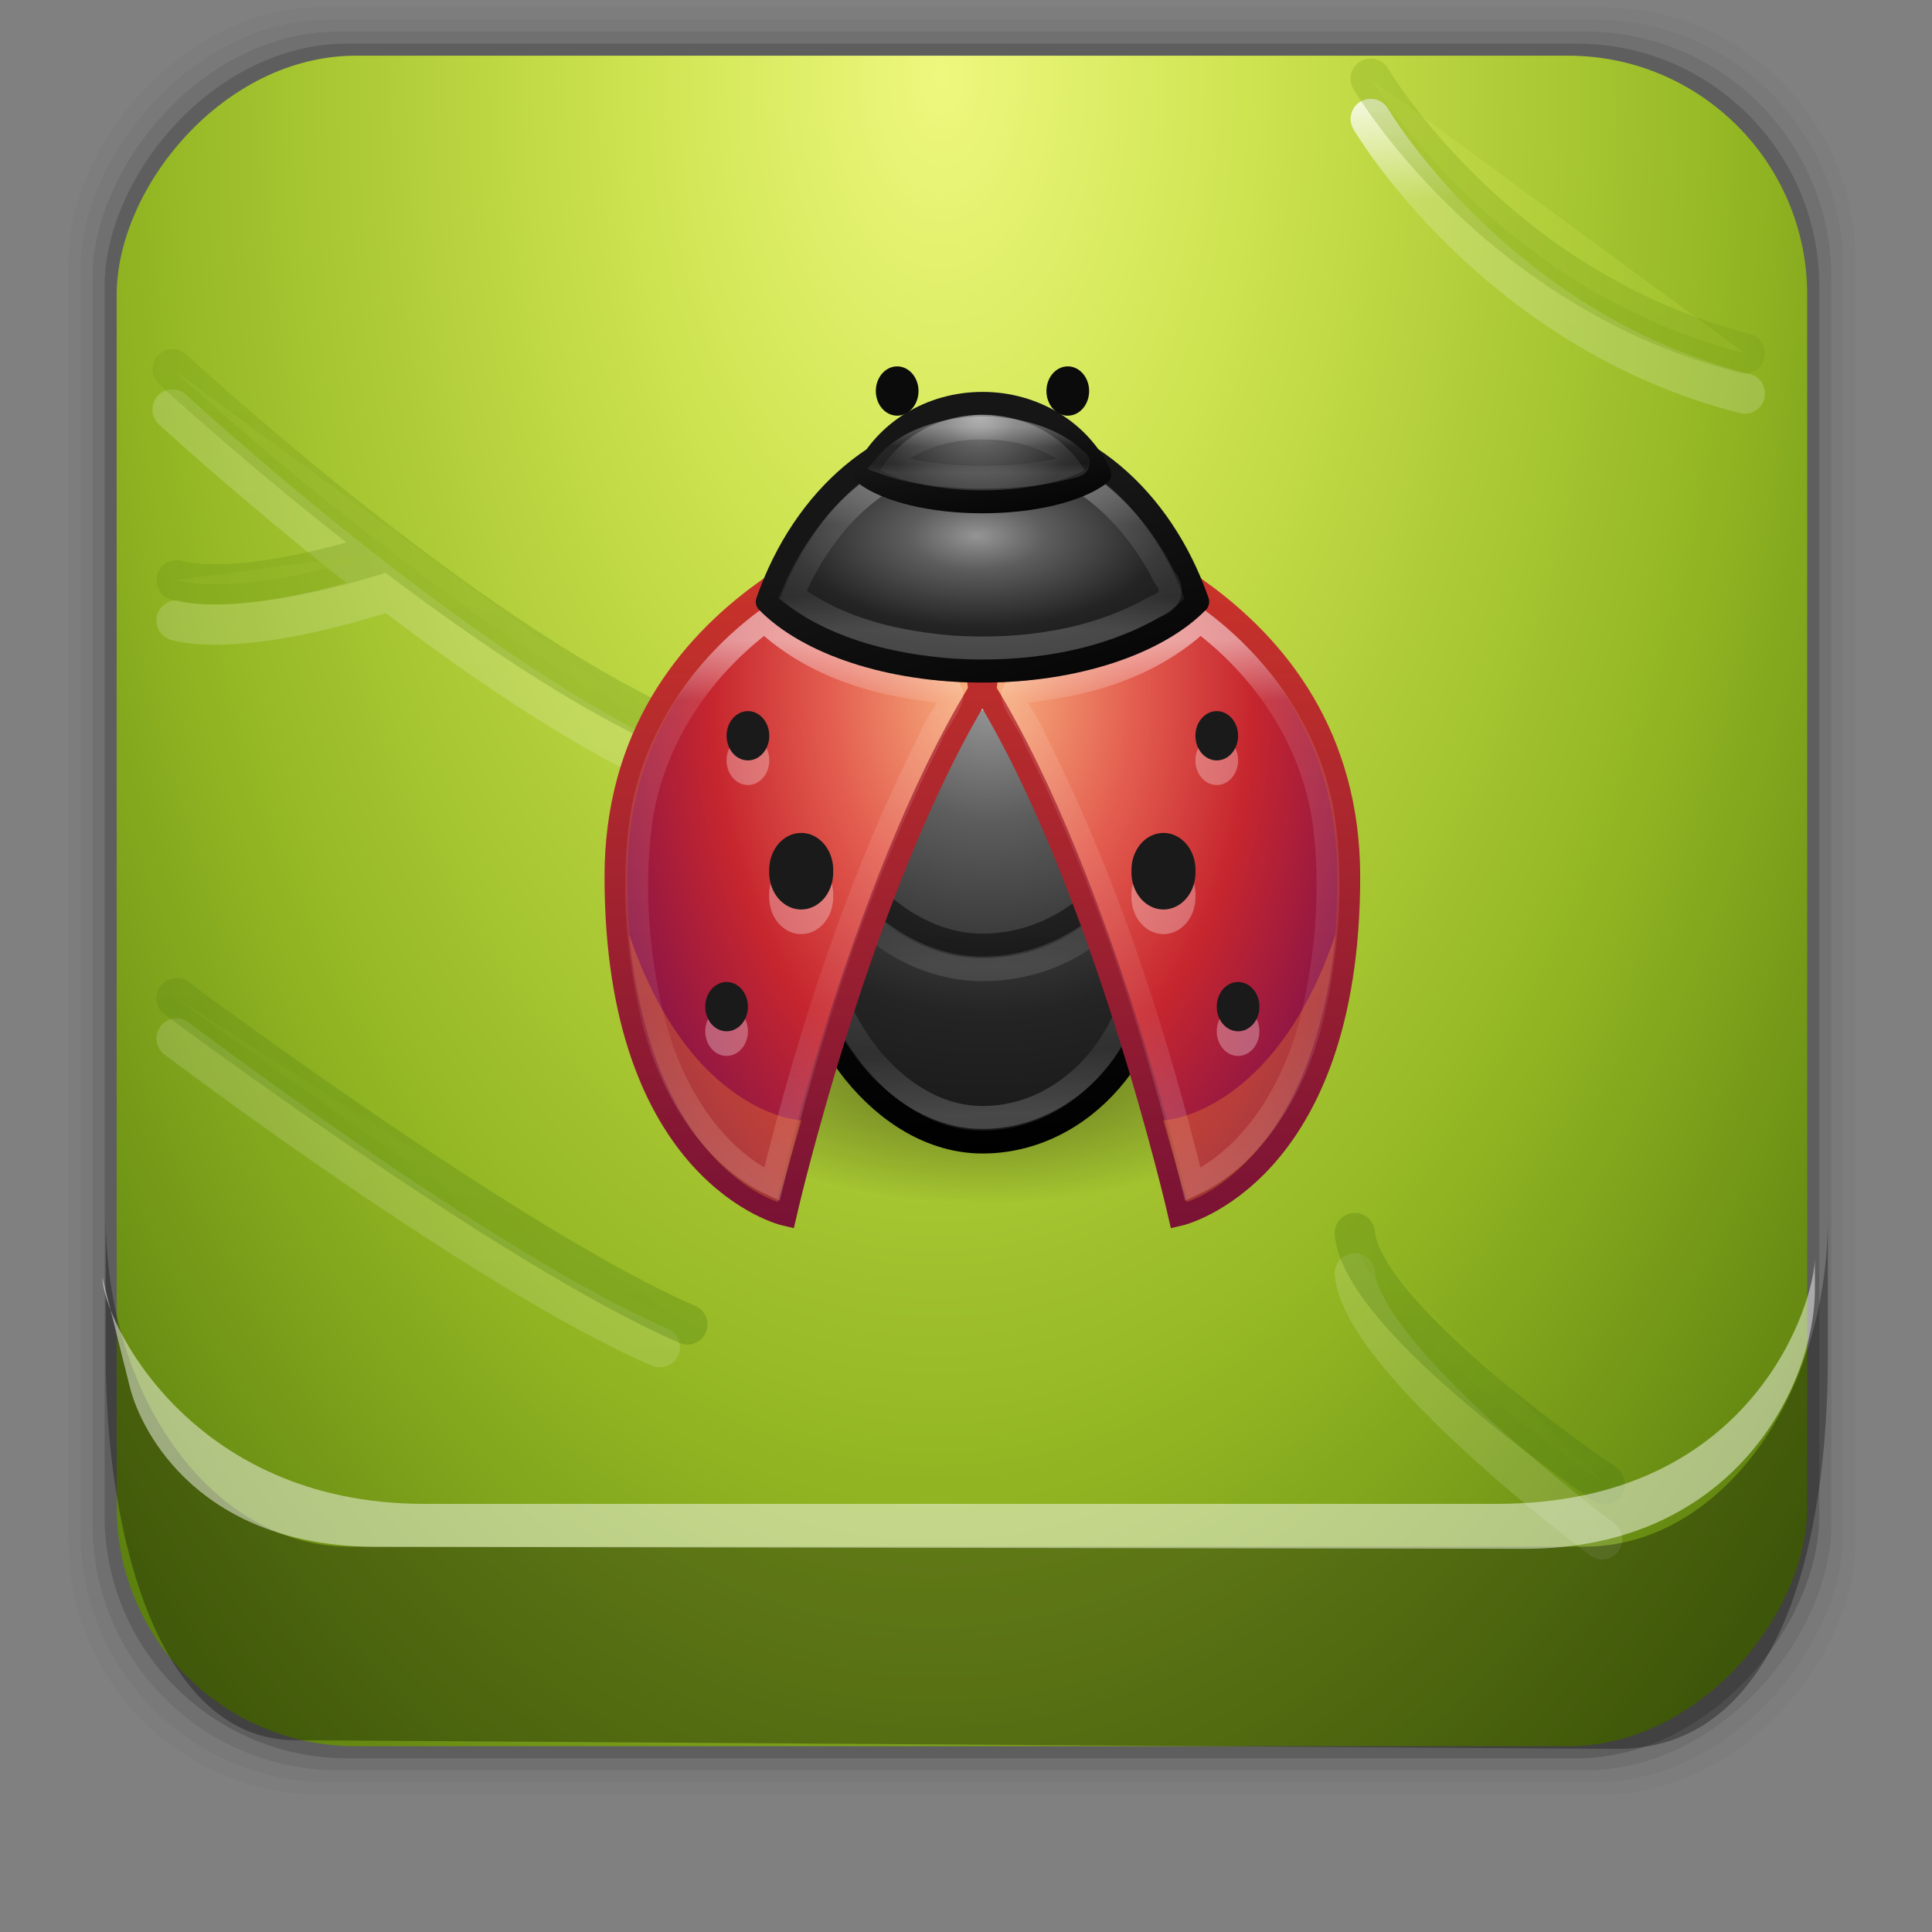 <?xml version="1.0" encoding="UTF-8" standalone="no"?>
<!-- Created with Inkscape (http://www.inkscape.org/) -->

<svg
   xmlns:dc="http://purl.org/dc/elements/1.1/"
   xmlns:cc="http://creativecommons.org/ns#"
   xmlns:rdf="http://www.w3.org/1999/02/22-rdf-syntax-ns#"
   xmlns:svg="http://www.w3.org/2000/svg"
   xmlns="http://www.w3.org/2000/svg"
   xmlns:xlink="http://www.w3.org/1999/xlink"
   xmlns:sodipodi="http://sodipodi.sourceforge.net/DTD/sodipodi-0.dtd"
   xmlns:inkscape="http://www.inkscape.org/namespaces/inkscape"
   width="48px"
   height="48px"
   id="svg85312"
   version="1.1"
   inkscape:version="0.48.3.1 r9886"
   sodipodi:docname="apport.svg">
  <rect width="100%" height="100%" fill="#808080" stroke="none"/>
  <defs
     id="defs85314"><linearGradient
   inkscape:collect="always"
   xlink:href="#id2-34"
   id="linearGradient85135"
   gradientUnits="userSpaceOnUse"
   gradientTransform="translate(-0.134,-2.407)"
   x1="27.201"
   y1="29.702"
   x2="26.506"
   y2="8.359" />
<linearGradient
   y2="8.359"
   x2="26.506"
   y1="29.702"
   x1="27.201"
   gradientUnits="userSpaceOnUse"
   id="id2-34">
  <stop
     id="stop84798"
     style="stop-color:#F3F3F3"
     offset="0" />
  <stop
     id="stop84800"
     style="stop-color:white"
     offset="1" />
</linearGradient>
<linearGradient
   inkscape:collect="always"
   xlink:href="#id6-8"
   id="linearGradient85138"
   gradientUnits="userSpaceOnUse"
   gradientTransform="translate(-0.134,-2.407)"
   x1="23.78"
   y1="15.967"
   x2="29.738"
   y2="21.337" />
<linearGradient
   y2="21.337"
   x2="29.738"
   y1="15.967"
   x1="23.78"
   gradientUnits="userSpaceOnUse"
   id="id6-8">
  <stop
     id="stop84818"
     style="stop-color:#5A93C4"
     offset="0" />
  <stop
     id="stop84820"
     style="stop-color:#76B5EA"
     offset="1" />
</linearGradient>
<linearGradient
   id="id2"
   gradientUnits="userSpaceOnUse"
   x1="26.439"
   y1="29.858"
   x2="26.021"
   y2="8.298">
  <stop
     offset="0"
     style="stop-color:#EBEBEB"
     id="stop19" />
  <stop
     offset="1"
     style="stop-color:white"
     id="stop21" />
</linearGradient>
<linearGradient
   id="id5"
   gradientUnits="userSpaceOnUse"
   x1="31.039"
   y1="30.854"
   x2="31.658"
   y2="17.505">
  <stop
     offset="0"
     style="stop-color:#FF8E47"
     id="stop34" />
  <stop
     offset="1"
     style="stop-color:#E6773A"
     id="stop36" />
</linearGradient>
<linearGradient
   y2="7.792"
   x2="23.648"
   y1="29.276"
   x1="24.808"
   gradientUnits="userSpaceOnUse"
   id="id3-87">
  <stop
     id="stop5197"
     style="stop-color:#EBEBEB"
     offset="0" />
  <stop
     id="stop5199"
     style="stop-color:white"
     offset="1" />
</linearGradient>
<linearGradient
   y2="7.799"
   x2="24.078"
   y1="30.039"
   x1="24.681"
   gradientUnits="userSpaceOnUse"
   id="id3-6">
  <stop
     id="stop5603"
     style="stop-color:#F3F3F3"
     offset="0" />
  <stop
     id="stop5605"
     style="stop-color:white"
     offset="1" />
</linearGradient>
<linearGradient
   y2="26.049"
   x2="25.365"
   y1="8.507"
   x1="24.983"
   gradientUnits="userSpaceOnUse"
   id="id5-76">
  <stop
     id="stop5613"
     style="stop-color:#9E59B5"
     offset="0" />
  <stop
     id="stop5615"
     style="stop-color:#B476DE"
     offset="1" />
</linearGradient>
<linearGradient
   y2="28.942"
   x2="34.985"
   y1="25.994"
   x1="34.756"
   gradientUnits="userSpaceOnUse"
   id="id7-6">
  <stop
     id="stop5623"
     style="stop-color:#9756AD"
     offset="0" />
  <stop
     id="stop5625"
     style="stop-color:#B476DE"
     offset="1" />
</linearGradient>

 <linearGradient
   y2="36.373"
   x2="15.21"
   y1="31.947"
   x1="10.347"
   gradientUnits="userSpaceOnUse"
   id="id13"
   gradientTransform="translate(52.124,0.404)">
   <stop
   id="stop5296"
   style="stop-color:#5A93C4"
   offset="0" />

   <stop
   id="stop5298"
   style="stop-color:#76B5EA"
   offset="1" />

  </linearGradient>

  <linearGradient
   y2="28.656"
   x2="13.089"
   y1="40.642"
   x1="13.089"
   gradientUnits="userSpaceOnUse"
   id="id12"
   gradientTransform="translate(15.455,-0.94)">
   <stop
   id="stop5291"
   style="stop-color:#4E87B4"
   offset="0" />

   <stop
   id="stop5293"
   style="stop-color:#66A1D1"
   offset="1" />

  </linearGradient>

  <linearGradient
   y2="33.485"
   x2="37.194"
   y1="42.729"
   x1="36.507"
   gradientUnits="userSpaceOnUse"
   id="id11">
   <stop
   id="stop5286"
   style="stop-color:#FF8E47"
   offset="0" />

   <stop
   id="stop5288"
   style="stop-color:#E6773A"
   offset="1" />

  </linearGradient>

  <linearGradient
   y2="41.101"
   x2="23.865"
   y1="46.91"
   x1="23.967"
   gradientUnits="userSpaceOnUse"
   id="id10">
   <stop
   id="stop5281"
   style="stop-color:#7F7F7F"
   offset="0" />

   <stop
   id="stop5283"
   style="stop-color:#8F8F8F"
   offset="1" />

  </linearGradient>

  <linearGradient
   y2="1.907"
   x2="35.074"
   y1="25.171"
   x1="34.854"
   gradientUnits="userSpaceOnUse"
   id="id9"
   gradientTransform="translate(79.448,-3.252)">
   <stop
   id="stop5276"
   style="stop-color:#5955BD"
   offset="0" />

   <stop
   id="stop5278"
   style="stop-color:#8784EB"
   offset="1" />

  </linearGradient>

  <linearGradient
   y2="44.709"
   x2="23.825"
   y1="43.197"
   x1="23.986"
   gradientUnits="userSpaceOnUse"
   id="id8">
   <stop
   id="stop5271"
   style="stop-color:#C4C4C4"
   offset="0" />

   <stop
   id="stop5273"
   style="stop-color:#D4D4D4"
   offset="1" />

  </linearGradient>

  <linearGradient
   y2="4.429"
   x2="34.918"
   y1="22.55"
   x1="35.135"
   xlink:href="#id5-6"
   gradientUnits="userSpaceOnUse"
   id="id7"
   gradientTransform="translate(52.124,0.404)">
  </linearGradient>

  <linearGradient
   y2="27.769"
   x2="36.338"
   y1="41.212"
   x1="37.706"
   gradientUnits="userSpaceOnUse"
   id="id6">
   <stop
   id="stop5265"
   style="stop-color:#F2F2F2"
   offset="0" />

   <stop
   id="stop5267"
   style="stop-color:white"
   offset="1" />

  </linearGradient>

  <linearGradient
   y2="4.527"
   x2="34.602"
   y1="23.361"
   x1="34.831"
   gradientUnits="userSpaceOnUse"
   id="id5-6">
   <stop
   id="stop5260"
   style="stop-color:#7D7AEA"
   offset="0" />

   <stop
   id="stop5262"
   style="stop-color:#A4A1FF"
   offset="1" />

  </linearGradient>

  <linearGradient
   y2="27.168"
   x2="12.635"
   y1="41.524"
   x1="13.105"
   gradientUnits="userSpaceOnUse"
   id="id4"
   gradientTransform="translate(52.124,0.404)">
   <stop
   id="stop5255"
   style="stop-color:#F3F3F3"
   offset="0" />

   <stop
   id="stop5257"
   style="stop-color:white"
   offset="1" />

  </linearGradient>

  <linearGradient
   y2="24.476"
   x2="13.388"
   y1="44.823"
   x1="13.388"
   gradientUnits="userSpaceOnUse"
   id="id3"
   gradientTransform="translate(52.124,0.404)">
   <stop
   id="stop5250"
   style="stop-color:#6AA2DE"
   offset="0" />

   <stop
   id="stop5252"
   style="stop-color:#84C5FA"
   offset="1" />

  </linearGradient>

  <linearGradient
   y2="0.651"
   x2="24.419"
   y1="45.423"
   x1="23.529"
   gradientUnits="userSpaceOnUse"
   id="id2-7">
   <stop
   id="stop5245"
   style="stop-color:#999999"
   offset="0" />

   <stop
   id="stop5247"
   style="stop-color:#B2B2B2"
   offset="1" />

  </linearGradient>

  <linearGradient
   y2="24.852"
   x2="13.225"
   y1="3.724"
   x1="13.694"
   gradientUnits="userSpaceOnUse"
   id="id1"
   gradientTransform="translate(52.124,0.404)">
   <stop
   id="stop5238"
   style="stop-color:#C0E36F"
   offset="0" />

   <stop
   id="stop5240"
   style="stop-color:#ACD156"
   offset="0.42" />

   <stop
   id="stop5242"
   style="stop-color:#9EC444"
   offset="1" />

  </linearGradient>

  <linearGradient
   y2="45.444"
   x2="34.769"
   y1="24.753"
   x1="35.017"
   gradientUnits="userSpaceOnUse"
   id="id0"
   gradientTransform="translate(52.078,0.176)">
   <stop
   id="stop5233"
   style="stop-color:#FC8844"
   offset="0" />

   <stop
   id="stop5235"
   style="stop-color:#CC6633"
   offset="1" />

  </linearGradient>

  <style
   id="style5230"
   type="text/css">
   
    .fil18 {fill:#333333}
    .fil19 {fill:#99FF00}
    .fil57 {fill:#B2B2B2}
    .fil15 {fill:#E5E5E5}
    .fil59 {fill:white}
    .fil35 {fill:#B7B5FF}
    .fil20 {fill:#BDE06B}
    .fil58 {fill:#8A8787}
    .fil17 {fill:#8C8C8C}
    .fil64 {fill:black;fill-rule:nonzero}
    .fil70 {fill:white;fill-rule:nonzero}
    .fil63 {fill:#7EA140;fill-rule:nonzero}
    .fil62 {fill:#9BBA65;fill-rule:nonzero}
    .fil32 {fill:#BA5837;fill-rule:nonzero}
    .fil76 {fill:#C1BFFF;fill-rule:nonzero}
    .fil67 {fill:#C3E671;fill-rule:nonzero}
    .fil61 {fill:#CFEDFF;fill-rule:nonzero}
    .fil27 {fill:#FF8E47;fill-rule:nonzero}
    .fil31 {fill:#FFC9A8;fill-rule:nonzero}
    .fil16 {fill:#8C8C8C;fill-rule:nonzero}
    .fil65 {fill:#DAFF8F;fill-rule:nonzero}
    .fil0 {fill:black;fill-opacity:0}
    .fil40 {fill:#4172A3;fill-opacity:0}
    .fil48 {fill:#BA5837;fill-opacity:0}
    .fil1 {fill:black;fill-opacity:0.004}
    .fil2 {fill:black;fill-opacity:0.008}
    .fil3 {fill:black;fill-opacity:0.016}
    .fil4 {fill:black;fill-opacity:0.02}
    .fil5 {fill:black;fill-opacity:0.024}
    .fil6 {fill:black;fill-opacity:0.027}
    .fil41 {fill:#4172A3;fill-opacity:0.031}
    .fil49 {fill:#BA5837;fill-opacity:0.031}
    .fil7 {fill:black;fill-opacity:0.031}
    .fil8 {fill:black;fill-opacity:0.035}
    .fil9 {fill:black;fill-opacity:0.043}
    .fil10 {fill:black;fill-opacity:0.047}
    .fil11 {fill:black;fill-opacity:0.051}
    .fil12 {fill:black;fill-opacity:0.055}
    .fil13 {fill:black;fill-opacity:0.059}
    .fil42 {fill:#4172A3;fill-opacity:0.063}
    .fil50 {fill:#BA5837;fill-opacity:0.063}
    .fil43 {fill:#4172A3;fill-opacity:0.094}
    .fil51 {fill:#BA5837;fill-opacity:0.094}
    .fil30 {fill:#9C9C9C;fill-opacity:0.122}
    .fil44 {fill:#4172A3;fill-opacity:0.125}
    .fil52 {fill:#BA5837;fill-opacity:0.125}
    .fil45 {fill:#4172A3;fill-opacity:0.157}
    .fil53 {fill:#BA5837;fill-opacity:0.157}
    .fil46 {fill:#4172A3;fill-opacity:0.188}
    .fil54 {fill:#BA5837;fill-opacity:0.188}
    .fil47 {fill:#4172A3;fill-opacity:0.22}
    .fil55 {fill:#BA5837;fill-opacity:0.22}
    .fil74 {fill:#5955BD;fill-rule:nonzero;fill-opacity:0.22}
    .fil25 {fill:#BA5837;fill-rule:nonzero;fill-opacity:0.22}
    .fil77 {fill:#B2B2B2;fill-rule:nonzero;fill-opacity:0.439}
    .fil71 {fill:#5A93C4;fill-rule:nonzero;fill-opacity:0.439}
    .fil66 {fill:#9BBA65;fill-rule:nonzero;fill-opacity:0.502}
    .fil75 {fill:#5955BD;fill-rule:nonzero;fill-opacity:0.58}
    .fil26 {fill:#BA5837;fill-rule:nonzero;fill-opacity:0.678}
    .fil68 {fill:#9BBA65;fill-rule:nonzero;fill-opacity:0.78}
    .fil22 {fill:#CFEDFF;fill-rule:nonzero;fill-opacity:0.78}
    .fil38 {fill:#E1E0FF;fill-rule:nonzero;fill-opacity:0.78}
    .fil34 {fill:#F8FFC4;fill-rule:nonzero;fill-opacity:0.78}
    .fil69 {fill:#DAFF8F;fill-rule:nonzero}
    .fil24 {fill:url(#id0)}
    .fil33 {fill:url(#id1)}
    .fil14 {fill:url(#id2)}
    .fil21 {fill:url(#id3)}
    .fil73 {fill:url(#id4)}
    .fil36 {fill:url(#id5)}
    .fil29 {fill:url(#id6)}
    .fil37 {fill:url(#id7)}
    .fil56 {fill:url(#id8)}
    .fil39 {fill:url(#id9);fill-rule:nonzero}
    .fil60 {fill:url(#id10);fill-rule:nonzero}
    .fil28 {fill:url(#id11);fill-rule:nonzero}
    .fil23 {fill:url(#id12);fill-rule:nonzero}
    .fil72 {fill:url(#id13);fill-rule:nonzero}
   
  </style>

  <linearGradient
   gradientUnits="userSpaceOnUse"
   xlink:href="#linearGradient3702-501-757-6-946"
   id="linearGradient4360"
   y2="39.999"
   x2="25.058"
   y1="47.028"
   x1="25.058" />
<linearGradient
   id="linearGradient3702-501-757-6-946">
  <stop
     offset="0"
     style="stop-color:#181818;stop-opacity:0"
     id="stop3228" />
  <stop
     offset="0.5"
     style="stop-color:#181818;stop-opacity:1"
     id="stop3230" />
  <stop
     offset="1"
     style="stop-color:#181818;stop-opacity:0"
     id="stop3232" />
</linearGradient>
<linearGradient
   id="linearGradient3688-464-309-8-331">
  <stop
     offset="0"
     style="stop-color:#181818;stop-opacity:1"
     id="stop3222" />
  <stop
     offset="1"
     style="stop-color:#181818;stop-opacity:0"
     id="stop3224" />
</linearGradient>
<radialGradient
   gradientTransform="matrix(2.004,0,0,1.4,-20.012,-104.4)"
   gradientUnits="userSpaceOnUse"
   xlink:href="#linearGradient3688-464-309-8-331"
   id="radialGradient3015-826"
   fy="43.5"
   fx="4.993"
   r="2.5"
   cy="43.5"
   cx="4.993" />
<linearGradient
   id="linearGradient3688-166-749-2-324">
  <stop
     offset="0"
     style="stop-color:#181818;stop-opacity:1"
     id="stop3216" />
  <stop
     offset="1"
     style="stop-color:#181818;stop-opacity:0"
     id="stop3218" />
</linearGradient>
<radialGradient
   gradientTransform="matrix(2.004,0,0,1.4,27.988,-17.4)"
   gradientUnits="userSpaceOnUse"
   xlink:href="#linearGradient3688-166-749-2-324"
   id="radialGradient3013-896"
   fy="43.5"
   fx="4.993"
   r="2.5"
   cy="43.5"
   cx="4.993" />
<linearGradient
   id="linearGradient2490-3-4-6">
  <stop
     offset="0"
     style="stop-color:#3f7010;stop-opacity:1"
     id="stop2492-3-9-3" />
  <stop
     offset="1"
     style="stop-color:#84a718;stop-opacity:1"
     id="stop2494-8-8-5" />
</linearGradient>
<linearGradient
   gradientTransform="translate(9.2e-6,1)"
   gradientUnits="userSpaceOnUse"
   xlink:href="#linearGradient2490-3-4-6"
   id="linearGradient3478"
   y2="3.899"
   x2="24"
   y1="44"
   x1="24" />
<linearGradient
   id="linearGradient3242-7-3-8">
  <stop
     offset="0"
     style="stop-color:#eef87e;stop-opacity:1"
     id="stop3244-5-8-5" />
  <stop
     offset="0.262"
     style="stop-color:#cde34f;stop-opacity:1"
     id="stop3246-9-5-1" />
  <stop
     offset="0.661"
     style="stop-color:#93b723;stop-opacity:1"
     id="stop3248-7-2-0" />
  <stop
     offset="1"
     style="stop-color:#5a7e0d;stop-opacity:1"
     id="stop3250-8-2-8" />
</linearGradient>
<radialGradient
   gradientTransform="matrix(1.9428467e-8,2.337,-2.472,-4.3056275e-8,44.89,-11.435)"
   gradientUnits="userSpaceOnUse"
   xlink:href="#linearGradient3242-7-3-8"
   id="radialGradient3476"
   fy="8.45"
   fx="7.496"
   r="20"
   cy="8.45"
   cx="7.496" />
<linearGradient
   id="linearGradient3924-803-8">
  <stop
     offset="0"
     style="stop-color:#ffffff;stop-opacity:1"
     id="stop3252-0" />
  <stop
     offset="0.063"
     style="stop-color:#ffffff;stop-opacity:0.235"
     id="stop3254-6" />
  <stop
     offset="0.951"
     style="stop-color:#ffffff;stop-opacity:0.157"
     id="stop3256-4" />
  <stop
     offset="1"
     style="stop-color:#ffffff;stop-opacity:0.392"
     id="stop3258-1" />
</linearGradient>
<linearGradient
   gradientTransform="translate(1.17e-5,1)"
   gradientUnits="userSpaceOnUse"
   xlink:href="#linearGradient3924-803-8"
   id="linearGradient3473-0"
   y2="43"
   x2="24"
   y1="5"
   x1="24" />
<linearGradient
   id="linearGradient8838">
  <stop
     offset="0"
     style="stop-color:#000000;stop-opacity:1"
     id="stop8840" />
  <stop
     offset="1"
     style="stop-color:#000000;stop-opacity:0"
     id="stop8842" />
</linearGradient>
<radialGradient
   gradientTransform="matrix(1.412,0,0,0.565,-64.412,32.388)"
   gradientUnits="userSpaceOnUse"
   xlink:href="#linearGradient8838"
   id="radialGradient3033"
   fy="4.625"
   fx="62.625"
   r="10.625"
   cy="4.625"
   cx="62.625" />
<linearGradient
   id="linearGradient2490-3-4-6-9-4">
  <stop
     offset="0"
     style="stop-color:#3f7010;stop-opacity:1"
     id="stop2492-3-9-3-4-0" />
  <stop
     offset="1"
     style="stop-color:#84a718;stop-opacity:1"
     id="stop2494-8-8-5-9-8" />
</linearGradient>
<linearGradient
   gradientTransform="translate(9.2e-6,1)"
   gradientUnits="userSpaceOnUse"
   xlink:href="#linearGradient2490-3-4-6-9-4"
   id="linearGradient3478-6-7"
   y2="3.899"
   x2="24"
   y1="44"
   x1="24" />
<linearGradient
   id="linearGradient3242-7-3-8-1-4">
  <stop
     offset="0"
     style="stop-color:#eef87e;stop-opacity:1"
     id="stop3244-5-8-5-3-7" />
  <stop
     offset="0.262"
     style="stop-color:#cde34f;stop-opacity:1"
     id="stop3246-9-5-1-0-4" />
  <stop
     offset="0.661"
     style="stop-color:#93b723;stop-opacity:1"
     id="stop3248-7-2-0-9-9" />
  <stop
     offset="1"
     style="stop-color:#5a7e0d;stop-opacity:1"
     id="stop3250-8-2-8-7-1" />
</linearGradient>
<radialGradient
   gradientTransform="matrix(1.9428467e-8,2.337,-2.472,-4.3056275e-8,44.89,-11.435)"
   gradientUnits="userSpaceOnUse"
   xlink:href="#linearGradient3242-7-3-8-1-4"
   id="radialGradient3476-7-1"
   fy="8.45"
   fx="7.496"
   r="20"
   cy="8.45"
   cx="7.496" />
<linearGradient
   id="linearGradient3924-803">
  <stop
     offset="0"
     style="stop-color:#ffffff;stop-opacity:1"
     id="stop3252" />
  <stop
     offset="0.063"
     style="stop-color:#ffffff;stop-opacity:0.235"
     id="stop3254" />
  <stop
     offset="0.951"
     style="stop-color:#ffffff;stop-opacity:0.157"
     id="stop3256" />
  <stop
     offset="1"
     style="stop-color:#ffffff;stop-opacity:0.392"
     id="stop3258" />
</linearGradient>
<linearGradient
   gradientTransform="translate(1.17e-5,1)"
   gradientUnits="userSpaceOnUse"
   xlink:href="#linearGradient3924-803"
   id="linearGradient3473"
   y2="43"
   x2="24"
   y1="5"
   x1="24" />
<linearGradient
   id="linearGradient3707-319-631-407-324-616-674-812-821-107-178-392-400-6-3-549-901-1-9-100-4-6">
  <stop
     offset="0"
     style="stop-color:#000000;stop-opacity:1"
     id="stop17839-7-9" />
  <stop
     offset="1"
     style="stop-color:#161616;stop-opacity:1"
     id="stop17841-4-3" />
</linearGradient>
<linearGradient
   gradientTransform="matrix(2.615,0,0,1.6,56.688,-3.513)"
   gradientUnits="userSpaceOnUse"
   xlink:href="#linearGradient3707-319-631-407-324-616-674-812-821-107-178-392-400-6-3-549-901-1-9-100-4-6"
   id="linearGradient7375-1-5"
   y2="14.112"
   x2="-9.301"
   y1="26.605"
   x1="-9.301" />
<linearGradient
   id="linearGradient2867-449-88-871-390-598-476-591-434-148-57-177-641-289-620-227-114-444-680-744-4-8-69-791-3-3-638-9-5">
  <stop
     offset="0"
     style="stop-color:#959595;stop-opacity:1"
     id="stop17829-4-7" />
  <stop
     offset="0.262"
     style="stop-color:#5d5d5d;stop-opacity:1"
     id="stop17831-1-1" />
  <stop
     offset="0.705"
     style="stop-color:#242424;stop-opacity:1"
     id="stop17833-0-4" />
  <stop
     offset="1"
     style="stop-color:#181818;stop-opacity:1"
     id="stop17835-8-77" />
</linearGradient>
<radialGradient
   gradientTransform="matrix(-1.737608e-8,0.894,-1.074,-1.6264019e-8,49.655,-32.99)"
   gradientUnits="userSpaceOnUse"
   xlink:href="#linearGradient2867-449-88-871-390-598-476-591-434-148-57-177-641-289-620-227-114-444-680-744-4-8-69-791-3-3-638-9-5"
   id="radialGradient7373-6-3"
   fy="23.612"
   fx="60.112"
   r="20"
   cy="23.612"
   cx="60.112" />
<linearGradient
   id="linearGradient3707-319-631-407-324-616-674-812-821-107-178-392-400-6-3-549-901-1-9-100-4-6-3">
  <stop
     offset="0"
     style="stop-color:#000000;stop-opacity:1"
     id="stop17839-7-9-1" />
  <stop
     offset="1"
     style="stop-color:#161616;stop-opacity:1"
     id="stop17841-4-3-1" />
</linearGradient>
<linearGradient
   gradientTransform="matrix(2.615,0,0,1.6,56.688,-11.513)"
   gradientUnits="userSpaceOnUse"
   xlink:href="#linearGradient3707-319-631-407-324-616-674-812-821-107-178-392-400-6-3-549-901-1-9-100-4-6-3"
   id="linearGradient4124"
   y2="14.112"
   x2="-9.301"
   y1="26.605"
   x1="-9.301" />
<linearGradient
   id="linearGradient5068-5-4">
  <stop
     offset="0"
     style="stop-color:#ffffff;stop-opacity:1"
     id="stop5070-0-9" />
  <stop
     offset="0.354"
     style="stop-color:#ffffff;stop-opacity:0.235"
     id="stop5072-6-6" />
  <stop
     offset="0.687"
     style="stop-color:#ffffff;stop-opacity:0.157"
     id="stop5074-3-3" />
  <stop
     offset="1"
     style="stop-color:#ffffff;stop-opacity:0.392"
     id="stop5076-3-4" />
</linearGradient>
<linearGradient
   gradientTransform="matrix(1.364,0,0,0.647,-8.727,5.941)"
   gradientUnits="userSpaceOnUse"
   xlink:href="#linearGradient5068-5-4"
   id="linearGradient4078"
   y2="39.311"
   x2="23.971"
   y1="31.306"
   x1="23.713" />
<linearGradient
   id="linearGradient5068-5">
  <stop
     offset="0"
     style="stop-color:#ffffff;stop-opacity:1"
     id="stop5070-0" />
  <stop
     offset="0.354"
     style="stop-color:#ffffff;stop-opacity:0.235"
     id="stop5072-6" />
  <stop
     offset="0.687"
     style="stop-color:#ffffff;stop-opacity:0.157"
     id="stop5074-3" />
  <stop
     offset="1"
     style="stop-color:#ffffff;stop-opacity:0.392"
     id="stop5076-3" />
</linearGradient>
<linearGradient
   gradientTransform="matrix(1.364,0,0,1,-8.727,-2)"
   gradientUnits="userSpaceOnUse"
   xlink:href="#linearGradient5068-5"
   id="linearGradient4166-6-1-8"
   y2="39.311"
   x2="23.971"
   y1="31.306"
   x1="23.713" />
<linearGradient
   id="linearGradient2490-0">
  <stop
     offset="0"
     style="stop-color:#791235;stop-opacity:1"
     id="stop2492-8" />
  <stop
     offset="1"
     style="stop-color:#dd3b27;stop-opacity:1"
     id="stop2494-8" />
</linearGradient>
<linearGradient
   gradientUnits="userSpaceOnUse"
   xlink:href="#linearGradient2490-0"
   id="linearGradient4045"
   y2="8.964"
   x2="17.551"
   y1="41.766"
   x1="17.551" />
<linearGradient
   id="linearGradient3242-2">
  <stop
     offset="0"
     style="stop-color:#f8b17e;stop-opacity:1"
     id="stop3244" />
  <stop
     offset="0.312"
     style="stop-color:#e35d4f;stop-opacity:1"
     id="stop3246-9" />
  <stop
     offset="0.571"
     style="stop-color:#c6262e;stop-opacity:1"
     id="stop3248-3" />
  <stop
     offset="1"
     style="stop-color:#690b54;stop-opacity:1"
     id="stop3250-9" />
</linearGradient>
<radialGradient
   gradientTransform="matrix(-2.353,-1.2500906e-7,1.7172712e-7,-3.233,78.595,93.946)"
   gradientUnits="userSpaceOnUse"
   xlink:href="#linearGradient3242-2"
   id="radialGradient4053"
   fy="22.842"
   fx="23.438"
   r="9.033"
   cy="22.842"
   cx="23.438" />
<linearGradient
   id="linearGradient4168">
  <stop
     offset="0"
     style="stop-color:#ffffff;stop-opacity:1"
     id="stop4170" />
  <stop
     offset="0.11"
     style="stop-color:#ffffff;stop-opacity:0.235"
     id="stop4172" />
  <stop
     offset="0.675"
     style="stop-color:#ffffff;stop-opacity:0.157"
     id="stop4174" />
  <stop
     offset="1"
     style="stop-color:#ffffff;stop-opacity:0.392"
     id="stop4176" />
</linearGradient>
<linearGradient
   gradientUnits="userSpaceOnUse"
   xlink:href="#linearGradient4168"
   id="linearGradient4166"
   y2="40.325"
   x2="19.835"
   y1="18.121"
   x1="19.835" />
<linearGradient
   id="linearGradient2490-0-4">
  <stop
     offset="0"
     style="stop-color:#791235;stop-opacity:1"
     id="stop2492-8-6" />
  <stop
     offset="1"
     style="stop-color:#dd3b27;stop-opacity:1"
     id="stop2494-8-15" />
</linearGradient>
<linearGradient
   gradientTransform="matrix(-1,0,0,1,47.987,0)"
   gradientUnits="userSpaceOnUse"
   xlink:href="#linearGradient2490-0-4"
   id="linearGradient4389"
   y2="8.964"
   x2="17.551"
   y1="41.766"
   x1="17.551" />
<linearGradient
   id="linearGradient3242-2-5">
  <stop
     offset="0"
     style="stop-color:#f8b17e;stop-opacity:1"
     id="stop3244-46" />
  <stop
     offset="0.312"
     style="stop-color:#e35d4f;stop-opacity:1"
     id="stop3246-9-1" />
  <stop
     offset="0.571"
     style="stop-color:#c6262e;stop-opacity:1"
     id="stop3248-3-5" />
  <stop
     offset="1"
     style="stop-color:#690b54;stop-opacity:1"
     id="stop3250-9-5" />
</linearGradient>
<radialGradient
   gradientTransform="matrix(2.353,-1.2500906e-7,-1.7172712e-7,-3.233,-30.608,93.946)"
   gradientUnits="userSpaceOnUse"
   xlink:href="#linearGradient3242-2-5"
   id="radialGradient4387"
   fy="22.842"
   fx="23.438"
   r="9.033"
   cy="22.842"
   cx="23.438" />
<linearGradient
   id="linearGradient4168-81">
  <stop
     offset="0"
     style="stop-color:#ffffff;stop-opacity:1"
     id="stop4170-6" />
  <stop
     offset="0.11"
     style="stop-color:#ffffff;stop-opacity:0.235"
     id="stop4172-0" />
  <stop
     offset="0.675"
     style="stop-color:#ffffff;stop-opacity:0.157"
     id="stop4174-5" />
  <stop
     offset="1"
     style="stop-color:#ffffff;stop-opacity:0.392"
     id="stop4176-5" />
</linearGradient>
<linearGradient
   gradientTransform="matrix(-1,0,0,1,47.987,0)"
   gradientUnits="userSpaceOnUse"
   xlink:href="#linearGradient4168-81"
   id="linearGradient4166-1"
   y2="40.325"
   x2="19.835"
   y1="18.121"
   x1="19.835" />
<linearGradient
   id="linearGradient3707-319-631-407-324-616-674-812-821-107-178-392-400-6-3-549-901-1-9-100-4">
  <stop
     offset="0"
     style="stop-color:#000000;stop-opacity:1"
     id="stop17839-7" />
  <stop
     offset="1"
     style="stop-color:#161616;stop-opacity:1"
     id="stop17841-4" />
</linearGradient>
<linearGradient
   gradientTransform="matrix(2,0,0,1.768,48.996,-5.936)"
   gradientUnits="userSpaceOnUse"
   xlink:href="#linearGradient3707-319-631-407-324-616-674-812-821-107-178-392-400-6-3-549-901-1-9-100-4"
   id="linearGradient7375-1"
   y2="8.804"
   x2="-5.438"
   y1="14.568"
   x1="-3.812" />
<linearGradient
   id="linearGradient2867-449-88-871-390-598-476-591-434-148-57-177-641-289-620-227-114-444-680-744-4-8-69-791-3-3-638-9">
  <stop
     offset="0"
     style="stop-color:#959595;stop-opacity:1"
     id="stop17829-4" />
  <stop
     offset="0.262"
     style="stop-color:#5d5d5d;stop-opacity:1"
     id="stop17831-1" />
  <stop
     offset="0.705"
     style="stop-color:#242424;stop-opacity:1"
     id="stop17833-0" />
  <stop
     offset="1"
     style="stop-color:#181818;stop-opacity:1"
     id="stop17835-8" />
</linearGradient>
<radialGradient
   gradientTransform="matrix(0,0.261,-0.613,0,38.694,11.607)"
   gradientUnits="userSpaceOnUse"
   xlink:href="#linearGradient2867-449-88-871-390-598-476-591-434-148-57-177-641-289-620-227-114-444-680-744-4-8-69-791-3-3-638-9"
   id="radialGradient7373-6"
   fy="24.345"
   fx="8.704"
   r="20"
   cy="24.345"
   cx="8.704" />
<linearGradient
   id="linearGradient4649">
  <stop
     offset="0"
     style="stop-color:#ffffff;stop-opacity:1"
     id="stop4651" />
  <stop
     offset="0.43"
     style="stop-color:#ffffff;stop-opacity:0.235"
     id="stop4653" />
  <stop
     offset="0.816"
     style="stop-color:#ffffff;stop-opacity:0.157"
     id="stop4655" />
  <stop
     offset="1"
     style="stop-color:#ffffff;stop-opacity:0.392"
     id="stop4657" />
</linearGradient>
<linearGradient
   gradientTransform="matrix(1,0,0,0.889,0,2.042)"
   gradientUnits="userSpaceOnUse"
   xlink:href="#linearGradient4649"
   id="linearGradient4166-6"
   y2="17.595"
   x2="23.971"
   y1="9.245"
   x1="23.971" />
<linearGradient
   id="linearGradient3707-319-631-407-324-616-674-812-821-107-178-392-400-6-3-549-901-1-9-100-4-2">
  <stop
     offset="0"
     style="stop-color:#000000;stop-opacity:1"
     id="stop17839-7-3" />
  <stop
     offset="1"
     style="stop-color:#161616;stop-opacity:1"
     id="stop17841-4-8" />
</linearGradient>
<linearGradient
   gradientTransform="matrix(1.09,0,0,0.707,37.62,2.376)"
   gradientUnits="userSpaceOnUse"
   xlink:href="#linearGradient3707-319-631-407-324-616-674-812-821-107-178-392-400-6-3-549-901-1-9-100-4-2"
   id="linearGradient5108"
   y2="8.804"
   x2="-5.438"
   y1="14.568"
   x1="-3.812" />
<linearGradient
   id="linearGradient2867-449-88-871-390-598-476-591-434-148-57-177-641-289-620-227-114-444-680-744-4-8-69-791-3-3-638-9-0">
  <stop
     offset="0"
     style="stop-color:#959595;stop-opacity:1"
     id="stop17829-4-4" />
  <stop
     offset="0.262"
     style="stop-color:#5d5d5d;stop-opacity:1"
     id="stop17831-1-9" />
  <stop
     offset="0.705"
     style="stop-color:#242424;stop-opacity:1"
     id="stop17833-0-67" />
  <stop
     offset="1"
     style="stop-color:#181818;stop-opacity:1"
     id="stop17835-8-7" />
</linearGradient>
<radialGradient
   gradientTransform="matrix(0,0.267,-0.334,0,32.006,8.567)"
   gradientUnits="userSpaceOnUse"
   xlink:href="#linearGradient2867-449-88-871-390-598-476-591-434-148-57-177-641-289-620-227-114-444-680-744-4-8-69-791-3-3-638-9-0"
   id="radialGradient5106"
   fy="24.345"
   fx="1.279"
   r="20"
   cy="24.345"
   cx="1.279" />
<linearGradient
   id="linearGradient4649-1">
  <stop
     offset="0"
     style="stop-color:#ffffff;stop-opacity:1"
     id="stop4651-20" />
  <stop
     offset="0.43"
     style="stop-color:#ffffff;stop-opacity:0.235"
     id="stop4653-32" />
  <stop
     offset="0.816"
     style="stop-color:#ffffff;stop-opacity:0.157"
     id="stop4655-88" />
  <stop
     offset="1"
     style="stop-color:#ffffff;stop-opacity:0.392"
     id="stop4657-5" />
</linearGradient>
<linearGradient
   gradientTransform="matrix(0.508,0,0,0.222,11.832,7.402)"
   gradientUnits="userSpaceOnUse"
   xlink:href="#linearGradient4649-1"
   id="linearGradient4166-6-7"
   y2="17.595"
   x2="23.971"
   y1="9.245"
   x1="23.971" />

  
  
  
  
  
  
  
  
  
  
  
  
  
  
  
  
  
  
  
  
  
  
  
  
  
  
  
  
  
  
  
  
  
  
  
  
  
  
  
 <radialGradient
   inkscape:collect="always"
   xlink:href="#linearGradient3242-7-3-8"
   id="radialGradient7107"
   cx="23.399"
   cy="-1.884"
   fx="23.399"
   fy="-1.884"
   r="21"
   gradientUnits="userSpaceOnUse"
   gradientTransform="matrix(1.425,-0.009,0.016,2.477,-9.922,2.996)" />
<linearGradient
   inkscape:collect="always"
   xlink:href="#linearGradient4649-1"
   id="linearGradient7242"
   gradientUnits="userSpaceOnUse"
   gradientTransform="matrix(0.269,0,0,0.136,17.963,9.349)"
   x1="23.971"
   y1="9.245"
   x2="23.971"
   y2="17.595" />
<radialGradient
   inkscape:collect="always"
   xlink:href="#linearGradient2867-449-88-871-390-598-476-591-434-148-57-177-641-289-620-227-114-444-680-744-4-8-69-791-3-3-638-9-0"
   id="radialGradient7245"
   gradientUnits="userSpaceOnUse"
   gradientTransform="matrix(0,0.164,-0.177,0,28.651,10.062)"
   cx="1.279"
   cy="24.345"
   fx="1.279"
   fy="24.345"
   r="20" />
<linearGradient
   inkscape:collect="always"
   xlink:href="#linearGradient3707-319-631-407-324-616-674-812-821-107-178-392-400-6-3-549-901-1-9-100-4-2"
   id="linearGradient7247"
   gradientUnits="userSpaceOnUse"
   gradientTransform="matrix(0.577,0,0,0.433,31.626,6.274)"
   x1="-3.812"
   y1="14.568"
   x2="-5.438"
   y2="8.804" />
<linearGradient
   inkscape:collect="always"
   xlink:href="#linearGradient4649"
   id="linearGradient7250"
   gradientUnits="userSpaceOnUse"
   gradientTransform="matrix(0.53,0,0,0.544,11.694,6.069)"
   x1="23.971"
   y1="9.245"
   x2="23.971"
   y2="17.595" />
<radialGradient
   inkscape:collect="always"
   xlink:href="#linearGradient2867-449-88-871-390-598-476-591-434-148-57-177-641-289-620-227-114-444-680-744-4-8-69-791-3-3-638-9"
   id="radialGradient7253"
   gradientUnits="userSpaceOnUse"
   gradientTransform="matrix(0,0.16,-0.325,0,32.194,11.922)"
   cx="8.704"
   cy="24.345"
   fx="8.704"
   fy="24.345"
   r="20" />
<linearGradient
   inkscape:collect="always"
   xlink:href="#linearGradient3707-319-631-407-324-616-674-812-821-107-178-392-400-6-3-549-901-1-9-100-4"
   id="linearGradient7255"
   gradientUnits="userSpaceOnUse"
   gradientTransform="matrix(1.06,0,0,1.082,37.653,1.189)"
   x1="-3.812"
   y1="14.568"
   x2="-5.438"
   y2="8.804" />
<linearGradient
   inkscape:collect="always"
   xlink:href="#linearGradient4168-81"
   id="linearGradient7265"
   gradientUnits="userSpaceOnUse"
   gradientTransform="matrix(-0.53,0,0,0.612,37.118,4.82)"
   x1="19.835"
   y1="18.121"
   x2="19.835"
   y2="40.325" />
<radialGradient
   inkscape:collect="always"
   xlink:href="#linearGradient3242-2-5"
   id="radialGradient7268"
   gradientUnits="userSpaceOnUse"
   gradientTransform="matrix(1.247,-7.6481358e-8,-9.0983274e-8,-1.978,-4.522,62.297)"
   cx="23.438"
   cy="22.842"
   fx="23.438"
   fy="22.842"
   r="9.033" />
<linearGradient
   inkscape:collect="always"
   xlink:href="#linearGradient2490-0-4"
   id="linearGradient7270"
   gradientUnits="userSpaceOnUse"
   gradientTransform="matrix(-0.53,0,0,0.612,37.118,4.82)"
   x1="17.551"
   y1="41.766"
   x2="17.551"
   y2="8.964" />
<linearGradient
   inkscape:collect="always"
   xlink:href="#linearGradient4168"
   id="linearGradient7280"
   gradientUnits="userSpaceOnUse"
   gradientTransform="matrix(0.53,0,0,0.612,11.694,4.82)"
   x1="19.835"
   y1="18.121"
   x2="19.835"
   y2="40.325" />
<radialGradient
   inkscape:collect="always"
   xlink:href="#linearGradient3242-2"
   id="radialGradient7283"
   gradientUnits="userSpaceOnUse"
   gradientTransform="matrix(-1.247,-7.6481358e-8,9.0983274e-8,-1.978,53.335,62.297)"
   cx="23.438"
   cy="22.842"
   fx="23.438"
   fy="22.842"
   r="9.033" />
<linearGradient
   inkscape:collect="always"
   xlink:href="#linearGradient2490-0"
   id="linearGradient7285"
   gradientUnits="userSpaceOnUse"
   gradientTransform="matrix(0.53,0,0,0.612,11.694,4.82)"
   x1="17.551"
   y1="41.766"
   x2="17.551"
   y2="8.964" />
<linearGradient
   inkscape:collect="always"
   xlink:href="#linearGradient5068-5"
   id="linearGradient7288"
   gradientUnits="userSpaceOnUse"
   gradientTransform="matrix(0.722,0,0,0.612,7.07,3.597)"
   x1="23.713"
   y1="31.306"
   x2="23.971"
   y2="39.311" />
<linearGradient
   inkscape:collect="always"
   xlink:href="#linearGradient5068-5-4"
   id="linearGradient7291"
   gradientUnits="userSpaceOnUse"
   gradientTransform="matrix(0.722,0,0,0.396,7.07,8.455)"
   x1="23.713"
   y1="31.306"
   x2="23.971"
   y2="39.311" />
<linearGradient
   inkscape:collect="always"
   xlink:href="#linearGradient3707-319-631-407-324-616-674-812-821-107-178-392-400-6-3-549-901-1-9-100-4-6-3"
   id="linearGradient7294"
   gradientUnits="userSpaceOnUse"
   gradientTransform="matrix(1.386,0,0,0.979,41.728,-2.224)"
   x1="-9.301"
   y1="26.605"
   x2="-9.301"
   y2="14.112" />
<radialGradient
   inkscape:collect="always"
   xlink:href="#linearGradient2867-449-88-871-390-598-476-591-434-148-57-177-641-289-620-227-114-444-680-744-4-8-69-791-3-3-638-9-5"
   id="radialGradient7297"
   gradientUnits="userSpaceOnUse"
   gradientTransform="matrix(0,0.547,-0.569,0,38.002,-15.363)"
   cx="60.112"
   cy="23.612"
   fx="60.112"
   fy="23.612"
   r="20" />
<linearGradient
   inkscape:collect="always"
   xlink:href="#linearGradient3707-319-631-407-324-616-674-812-821-107-178-392-400-6-3-549-901-1-9-100-4-6"
   id="linearGradient7299"
   gradientUnits="userSpaceOnUse"
   gradientTransform="matrix(1.386,0,0,0.979,41.728,2.671)"
   x1="-9.301"
   y1="26.605"
   x2="-9.301"
   y2="14.112" />
<radialGradient
   inkscape:collect="always"
   xlink:href="#linearGradient3242-7-3-8-1-4"
   id="radialGradient7302"
   gradientUnits="userSpaceOnUse"
   gradientTransform="matrix(1.9428467e-8,2.337,-2.472,-4.3056275e-8,44.826,-14.856)"
   cx="7.496"
   cy="8.45"
   fx="7.496"
   fy="8.45"
   r="20" />
<linearGradient
   inkscape:collect="always"
   xlink:href="#linearGradient2490-3-4-6-9-4"
   id="linearGradient7304"
   gradientUnits="userSpaceOnUse"
   gradientTransform="translate(-0.064,-2.421)"
   x1="24"
   y1="44"
   x2="24"
   y2="3.899" />
<radialGradient
   inkscape:collect="always"
   xlink:href="#linearGradient8838"
   id="radialGradient7307"
   gradientUnits="userSpaceOnUse"
   gradientTransform="matrix(0.748,0,0,0.345,-22.432,24.636)"
   cx="62.625"
   cy="4.625"
   fx="62.625"
   fy="4.625"
   r="10.625" />
<linearGradient
   inkscape:collect="always"
   xlink:href="#linearGradient3924-803-8"
   id="linearGradient7310"
   gradientUnits="userSpaceOnUse"
   gradientTransform="translate(-0.064,-2.421)"
   x1="24"
   y1="5"
   x2="24"
   y2="43" />
<linearGradient
   y2="3.899"
   x2="24"
   y1="44"
   x1="24"
   gradientTransform="matrix(1,0,0,0.993,33.502,-56.44)"
   gradientUnits="userSpaceOnUse"
   id="linearGradient6843"
   xlink:href="#linearGradient2490-3-4-6-3"
   inkscape:collect="always" />
<radialGradient
   r="20"
   fy="8.45"
   fx="7.496"
   cy="8.45"
   cx="7.496"
   gradientTransform="matrix(1.9428467e-8,2.321,-2.472,-4.2758856e-8,78.392,-68.789)"
   gradientUnits="userSpaceOnUse"
   id="radialGradient6841"
   xlink:href="#linearGradient3242-7-3-8-9"
   inkscape:collect="always" />
<linearGradient
   y2="43"
   x2="24"
   y1="5"
   x1="24"
   gradientTransform="matrix(1,0,0,0.993,33.502,-56.44)"
   gradientUnits="userSpaceOnUse"
   id="linearGradient6838"
   xlink:href="#linearGradient3924-803-8-5"
   inkscape:collect="always" />
<radialGradient
   r="10.625"
   fy="4.625"
   fx="62.625"
   cy="4.625"
   cx="62.625"
   gradientTransform="matrix(1.412,0,0,0.561,-30.91,-25.269)"
   gradientUnits="userSpaceOnUse"
   id="radialGradient6835"
   xlink:href="#linearGradient8838-9"
   inkscape:collect="always" />
<linearGradient
   y2="3.899"
   x2="24"
   y1="44"
   x1="24"
   gradientTransform="matrix(1,0,0,0.993,33.502,-56.44)"
   gradientUnits="userSpaceOnUse"
   id="linearGradient6832"
   xlink:href="#linearGradient2490-3-4-6-9-4-1"
   inkscape:collect="always" />
<radialGradient
   r="20"
   fy="8.45"
   fx="7.496"
   cy="8.45"
   cx="7.496"
   gradientTransform="matrix(1.9428467e-8,2.321,-2.472,-4.2758856e-8,78.392,-68.789)"
   gradientUnits="userSpaceOnUse"
   id="radialGradient6830"
   xlink:href="#linearGradient3242-7-3-8-1-4-5"
   inkscape:collect="always" />
<linearGradient
   y2="43"
   x2="24"
   y1="5"
   x1="24"
   gradientTransform="matrix(1,0,0,0.993,33.502,-56.44)"
   gradientUnits="userSpaceOnUse"
   id="linearGradient6827"
   xlink:href="#linearGradient3924-803-5"
   inkscape:collect="always" />
<linearGradient
   y2="14.112"
   x2="-9.301"
   y1="26.605"
   x1="-9.301"
   gradientTransform="matrix(2.615,0,0,1.589,90.19,-60.922)"
   gradientUnits="userSpaceOnUse"
   id="linearGradient6824"
   xlink:href="#linearGradient3707-319-631-407-324-616-674-812-821-107-178-392-400-6-3-549-901-1-9-100-4-6-1"
   inkscape:collect="always" />
<radialGradient
   r="20"
   fy="23.612"
   fx="60.112"
   cy="23.612"
   cx="60.112"
   gradientTransform="matrix(-1.737608e-8,0.887,-1.074,-1.6151672e-8,83.157,-90.195)"
   gradientUnits="userSpaceOnUse"
   id="radialGradient6822"
   xlink:href="#linearGradient2867-449-88-871-390-598-476-591-434-148-57-177-641-289-620-227-114-444-680-744-4-8-69-791-3-3-638-9-5-7"
   inkscape:collect="always" />
<linearGradient
   y2="14.112"
   x2="-9.301"
   y1="26.605"
   x1="-9.301"
   gradientTransform="matrix(2.615,0,0,1.589,90.19,-68.867)"
   gradientUnits="userSpaceOnUse"
   id="linearGradient6819"
   xlink:href="#linearGradient3707-319-631-407-324-616-674-812-821-107-178-392-400-6-3-549-901-1-9-100-4-6-3-0"
   inkscape:collect="always" />
<linearGradient
   y2="39.311"
   x2="23.971"
   y1="31.306"
   x1="23.713"
   gradientTransform="matrix(1.364,0,0,0.643,24.775,-51.533)"
   gradientUnits="userSpaceOnUse"
   id="linearGradient6816"
   xlink:href="#linearGradient5068-5-4-5"
   inkscape:collect="always" />
<linearGradient
   y2="39.311"
   x2="23.971"
   y1="31.306"
   x1="23.713"
   gradientTransform="matrix(1.364,0,0,0.993,24.775,-59.419)"
   gradientUnits="userSpaceOnUse"
   id="linearGradient6813"
   xlink:href="#linearGradient5068-5-44"
   inkscape:collect="always" />
<linearGradient
   gradientTransform="matrix(1,0,0,0.993,33.502,-57.433)"
   y2="8.964"
   x2="17.551"
   y1="41.766"
   x1="17.551"
   gradientUnits="userSpaceOnUse"
   id="linearGradient6810"
   xlink:href="#linearGradient2490-0-2"
   inkscape:collect="always" />
<radialGradient
   r="9.033"
   fy="22.842"
   fx="23.438"
   cy="22.842"
   cx="23.438"
   gradientTransform="matrix(-2.353,-1.2414554e-7,1.7172712e-7,-3.21,112.097,35.863)"
   gradientUnits="userSpaceOnUse"
   id="radialGradient6808"
   xlink:href="#linearGradient3242-2-59"
   inkscape:collect="always" />
<linearGradient
   gradientTransform="matrix(1,0,0,0.993,33.502,-57.433)"
   y2="40.325"
   x2="19.835"
   y1="18.121"
   x1="19.835"
   gradientUnits="userSpaceOnUse"
   id="linearGradient6805"
   xlink:href="#linearGradient4168-3"
   inkscape:collect="always" />
<linearGradient
   y2="8.964"
   x2="17.551"
   y1="41.766"
   x1="17.551"
   gradientTransform="matrix(-1,0,0,0.993,89.356,-58.925)"
   gradientUnits="userSpaceOnUse"
   id="linearGradient6795"
   xlink:href="#linearGradient2490-0-4-3"
   inkscape:collect="always" />
<radialGradient
   r="9.033"
   fy="22.842"
   fx="23.438"
   cy="22.842"
   cx="23.438"
   gradientTransform="matrix(2.353,-1.2414554e-7,-1.7172712e-7,-3.21,10.761,34.371)"
   gradientUnits="userSpaceOnUse"
   id="radialGradient6793"
   xlink:href="#linearGradient3242-2-5-2"
   inkscape:collect="always" />
<linearGradient
   gradientTransform="matrix(1,0,0,0.993,0.094,0.609)"
   y2="39.542"
   x2="24.625"
   y1="5.935"
   x1="26.062"
   gradientUnits="userSpaceOnUse"
   id="linearGradient6783"
   xlink:href="#linearGradient6700"
   inkscape:collect="always" />
<linearGradient
   gradientUnits="userSpaceOnUse"
   y2="23.808"
   x2="58.361"
   y1="22.394"
   x1="-8.816"
   id="linearGradient6696"
   xlink:href="#linearGradient6684"
   inkscape:collect="always" />
<linearGradient
   x1="23.971"
   y1="9.245"
   x2="23.971"
   y2="17.595"
   id="linearGradient4166-6-7-0"
   xlink:href="#linearGradient4649-1-3"
   gradientUnits="userSpaceOnUse"
   gradientTransform="matrix(0.508,0,0,0.222,11.832,7.402)" />
<linearGradient
   id="linearGradient4649-1-3">
  <stop
     id="stop4651-20-6"
     style="stop-color:#ffffff;stop-opacity:1"
     offset="0" />
  <stop
     id="stop4653-32-4"
     style="stop-color:#ffffff;stop-opacity:0.235"
     offset="0.43" />
  <stop
     id="stop4655-88-5"
     style="stop-color:#ffffff;stop-opacity:0.157"
     offset="0.816" />
  <stop
     id="stop4657-5-8"
     style="stop-color:#ffffff;stop-opacity:0.392"
     offset="1" />
</linearGradient>
<radialGradient
   cx="1.279"
   cy="24.345"
   r="20"
   fx="1.279"
   fy="24.345"
   id="radialGradient5106-7"
   xlink:href="#linearGradient2867-449-88-871-390-598-476-591-434-148-57-177-641-289-620-227-114-444-680-744-4-8-69-791-3-3-638-9-0-4"
   gradientUnits="userSpaceOnUse"
   gradientTransform="matrix(0,0.267,-0.334,0,32.006,8.567)" />
<linearGradient
   id="linearGradient2867-449-88-871-390-598-476-591-434-148-57-177-641-289-620-227-114-444-680-744-4-8-69-791-3-3-638-9-0-4">
  <stop
     id="stop17829-4-4-9"
     style="stop-color:#959595;stop-opacity:1"
     offset="0" />
  <stop
     id="stop17831-1-9-9"
     style="stop-color:#5d5d5d;stop-opacity:1"
     offset="0.262" />
  <stop
     id="stop17833-0-67-3"
     style="stop-color:#242424;stop-opacity:1"
     offset="0.705" />
  <stop
     id="stop17835-8-7-0"
     style="stop-color:#181818;stop-opacity:1"
     offset="1" />
</linearGradient>
<linearGradient
   x1="-3.812"
   y1="14.568"
   x2="-5.438"
   y2="8.804"
   id="linearGradient5108-5"
   xlink:href="#linearGradient3707-319-631-407-324-616-674-812-821-107-178-392-400-6-3-549-901-1-9-100-4-2-7"
   gradientUnits="userSpaceOnUse"
   gradientTransform="matrix(1.09,0,0,0.707,37.62,2.376)" />
<linearGradient
   id="linearGradient3707-319-631-407-324-616-674-812-821-107-178-392-400-6-3-549-901-1-9-100-4-2-7">
  <stop
     id="stop17839-7-3-6"
     style="stop-color:#000000;stop-opacity:1"
     offset="0" />
  <stop
     id="stop17841-4-8-3"
     style="stop-color:#161616;stop-opacity:1"
     offset="1" />
</linearGradient>
<linearGradient
   x1="23.971"
   y1="9.245"
   x2="23.971"
   y2="17.595"
   id="linearGradient4166-6-6"
   xlink:href="#linearGradient4649-0"
   gradientUnits="userSpaceOnUse"
   gradientTransform="matrix(1,0,0,0.889,0,2.042)" />
<linearGradient
   id="linearGradient4649-0">
  <stop
     id="stop4651-7"
     style="stop-color:#ffffff;stop-opacity:1"
     offset="0" />
  <stop
     id="stop4653-3"
     style="stop-color:#ffffff;stop-opacity:0.235"
     offset="0.43" />
  <stop
     id="stop4655-3"
     style="stop-color:#ffffff;stop-opacity:0.157"
     offset="0.816" />
  <stop
     id="stop4657-1"
     style="stop-color:#ffffff;stop-opacity:0.392"
     offset="1" />
</linearGradient>
<radialGradient
   cx="8.704"
   cy="24.345"
   r="20"
   fx="8.704"
   fy="24.345"
   id="radialGradient7373-6-33"
   xlink:href="#linearGradient2867-449-88-871-390-598-476-591-434-148-57-177-641-289-620-227-114-444-680-744-4-8-69-791-3-3-638-9-4"
   gradientUnits="userSpaceOnUse"
   gradientTransform="matrix(0,0.261,-0.613,0,38.694,11.607)" />
<linearGradient
   id="linearGradient2867-449-88-871-390-598-476-591-434-148-57-177-641-289-620-227-114-444-680-744-4-8-69-791-3-3-638-9-4">
  <stop
     id="stop17829-4-6"
     style="stop-color:#959595;stop-opacity:1"
     offset="0" />
  <stop
     id="stop17831-1-6"
     style="stop-color:#5d5d5d;stop-opacity:1"
     offset="0.262" />
  <stop
     id="stop17833-0-7"
     style="stop-color:#242424;stop-opacity:1"
     offset="0.705" />
  <stop
     id="stop17835-8-2"
     style="stop-color:#181818;stop-opacity:1"
     offset="1" />
</linearGradient>
<linearGradient
   x1="-3.812"
   y1="14.568"
   x2="-5.438"
   y2="8.804"
   id="linearGradient7375-1-3"
   xlink:href="#linearGradient3707-319-631-407-324-616-674-812-821-107-178-392-400-6-3-549-901-1-9-100-4-9"
   gradientUnits="userSpaceOnUse"
   gradientTransform="matrix(2,0,0,1.768,48.996,-5.936)" />
<linearGradient
   id="linearGradient3707-319-631-407-324-616-674-812-821-107-178-392-400-6-3-549-901-1-9-100-4-9">
  <stop
     id="stop17839-7-96"
     style="stop-color:#000000;stop-opacity:1"
     offset="0" />
  <stop
     id="stop17841-4-1"
     style="stop-color:#161616;stop-opacity:1"
     offset="1" />
</linearGradient>
<linearGradient
   x1="19.835"
   y1="18.121"
   x2="19.835"
   y2="40.325"
   id="linearGradient4166-1-7"
   xlink:href="#linearGradient4168-81-6"
   gradientUnits="userSpaceOnUse"
   gradientTransform="matrix(-1,0,0,1,47.987,0)" />
<linearGradient
   id="linearGradient4168-81-6">
  <stop
     id="stop4170-6-9"
     style="stop-color:#ffffff;stop-opacity:1"
     offset="0" />
  <stop
     id="stop4172-0-6"
     style="stop-color:#ffffff;stop-opacity:0.235"
     offset="0.11" />
  <stop
     id="stop4174-5-0"
     style="stop-color:#ffffff;stop-opacity:0.157"
     offset="0.675" />
  <stop
     id="stop4176-5-4"
     style="stop-color:#ffffff;stop-opacity:0.392"
     offset="1" />
</linearGradient>
<radialGradient
   cx="23.438"
   cy="22.842"
   r="9.033"
   fx="23.438"
   fy="22.842"
   id="radialGradient4387-3"
   xlink:href="#linearGradient3242-2-5-2"
   gradientUnits="userSpaceOnUse"
   gradientTransform="matrix(2.353,-1.2500906e-7,-1.7172712e-7,-3.233,-30.608,93.946)" />
<linearGradient
   id="linearGradient3242-2-5-2">
  <stop
     id="stop3244-46-5"
     style="stop-color:#f8b17e;stop-opacity:1"
     offset="0" />
  <stop
     id="stop3246-9-1-6"
     style="stop-color:#e35d4f;stop-opacity:1"
     offset="0.312" />
  <stop
     id="stop3248-3-5-8"
     style="stop-color:#c6262e;stop-opacity:1"
     offset="0.571" />
  <stop
     id="stop3250-9-5-3"
     style="stop-color:#690b54;stop-opacity:1"
     offset="1" />
</linearGradient>
<linearGradient
   x1="17.551"
   y1="41.766"
   x2="17.551"
   y2="8.964"
   id="linearGradient4389-2"
   xlink:href="#linearGradient2490-0-4-3"
   gradientUnits="userSpaceOnUse"
   gradientTransform="matrix(-1,0,0,1,47.987,0)" />
<linearGradient
   id="linearGradient2490-0-4-3">
  <stop
     id="stop2492-8-6-2"
     style="stop-color:#791235;stop-opacity:1"
     offset="0" />
  <stop
     id="stop2494-8-15-3"
     style="stop-color:#dd3b27;stop-opacity:1"
     offset="1" />
</linearGradient>
<linearGradient
   x1="19.835"
   y1="18.121"
   x2="19.835"
   y2="40.325"
   id="linearGradient4166-8"
   xlink:href="#linearGradient4168-3"
   gradientUnits="userSpaceOnUse" />
<linearGradient
   id="linearGradient4168-3">
  <stop
     id="stop4170-65"
     style="stop-color:#ffffff;stop-opacity:1"
     offset="0" />
  <stop
     id="stop4172-3"
     style="stop-color:#ffffff;stop-opacity:0.235"
     offset="0.11" />
  <stop
     id="stop4174-6"
     style="stop-color:#ffffff;stop-opacity:0.157"
     offset="0.675" />
  <stop
     id="stop4176-3"
     style="stop-color:#ffffff;stop-opacity:0.392"
     offset="1" />
</linearGradient>
<radialGradient
   cx="23.438"
   cy="22.842"
   r="9.033"
   fx="23.438"
   fy="22.842"
   id="radialGradient4053-0"
   xlink:href="#linearGradient3242-2-59"
   gradientUnits="userSpaceOnUse"
   gradientTransform="matrix(-2.353,-1.2500906e-7,1.7172712e-7,-3.233,78.595,93.946)" />
<linearGradient
   id="linearGradient3242-2-59">
  <stop
     id="stop3244-1"
     style="stop-color:#f8b17e;stop-opacity:1"
     offset="0" />
  <stop
     id="stop3246-9-2"
     style="stop-color:#e35d4f;stop-opacity:1"
     offset="0.312" />
  <stop
     id="stop3248-3-8"
     style="stop-color:#c6262e;stop-opacity:1"
     offset="0.571" />
  <stop
     id="stop3250-9-3"
     style="stop-color:#690b54;stop-opacity:1"
     offset="1" />
</linearGradient>
<linearGradient
   x1="17.551"
   y1="41.766"
   x2="17.551"
   y2="8.964"
   id="linearGradient4045-7"
   xlink:href="#linearGradient2490-0-2"
   gradientUnits="userSpaceOnUse" />
<linearGradient
   id="linearGradient2490-0-2">
  <stop
     id="stop2492-8-2"
     style="stop-color:#791235;stop-opacity:1"
     offset="0" />
  <stop
     offset="0.5"
     style="stop-color:#dd3b27;stop-opacity:1;"
     id="stop6682" />
  <stop
     id="stop6694"
     style="stop-color:#ab262e;stop-opacity:1;"
     offset="0.75" />
  <stop
     id="stop2494-8-9"
     style="stop-color:#791235;stop-opacity:1;"
     offset="1" />
</linearGradient>
<linearGradient
   x1="23.713"
   y1="31.306"
   x2="23.971"
   y2="39.311"
   id="linearGradient4166-6-1-8-0"
   xlink:href="#linearGradient5068-5-44"
   gradientUnits="userSpaceOnUse"
   gradientTransform="matrix(1.364,0,0,1,-8.727,-2)" />
<linearGradient
   id="linearGradient5068-5-44">
  <stop
     id="stop5070-0-8"
     style="stop-color:#ffffff;stop-opacity:1"
     offset="0" />
  <stop
     id="stop5072-6-5"
     style="stop-color:#ffffff;stop-opacity:0.235"
     offset="0.354" />
  <stop
     id="stop5074-3-8"
     style="stop-color:#ffffff;stop-opacity:0.157"
     offset="0.687" />
  <stop
     id="stop5076-3-6"
     style="stop-color:#ffffff;stop-opacity:0.392"
     offset="1" />
</linearGradient>
<linearGradient
   x1="23.713"
   y1="31.306"
   x2="23.971"
   y2="39.311"
   id="linearGradient4078-0"
   xlink:href="#linearGradient5068-5-4-5"
   gradientUnits="userSpaceOnUse"
   gradientTransform="matrix(1.364,0,0,0.647,-8.727,5.941)" />
<linearGradient
   id="linearGradient5068-5-4-5">
  <stop
     id="stop5070-0-9-9"
     style="stop-color:#ffffff;stop-opacity:1"
     offset="0" />
  <stop
     id="stop5072-6-6-4"
     style="stop-color:#ffffff;stop-opacity:0.235"
     offset="0.354" />
  <stop
     id="stop5074-3-3-8"
     style="stop-color:#ffffff;stop-opacity:0.157"
     offset="0.687" />
  <stop
     id="stop5076-3-4-8"
     style="stop-color:#ffffff;stop-opacity:0.392"
     offset="1" />
</linearGradient>
<linearGradient
   x1="-9.301"
   y1="26.605"
   x2="-9.301"
   y2="14.112"
   id="linearGradient4124-5"
   xlink:href="#linearGradient3707-319-631-407-324-616-674-812-821-107-178-392-400-6-3-549-901-1-9-100-4-6-3-0"
   gradientUnits="userSpaceOnUse"
   gradientTransform="matrix(2.615,0,0,1.6,56.688,-11.513)" />
<linearGradient
   id="linearGradient3707-319-631-407-324-616-674-812-821-107-178-392-400-6-3-549-901-1-9-100-4-6-3-0">
  <stop
     id="stop17839-7-9-1-0"
     style="stop-color:#000000;stop-opacity:1"
     offset="0" />
  <stop
     id="stop17841-4-3-1-6"
     style="stop-color:#161616;stop-opacity:1"
     offset="1" />
</linearGradient>
<radialGradient
   cx="60.112"
   cy="23.612"
   r="20"
   fx="60.112"
   fy="23.612"
   id="radialGradient7373-6-3-5"
   xlink:href="#linearGradient2867-449-88-871-390-598-476-591-434-148-57-177-641-289-620-227-114-444-680-744-4-8-69-791-3-3-638-9-5-7"
   gradientUnits="userSpaceOnUse"
   gradientTransform="matrix(-1.737608e-8,0.894,-1.074,-1.6264019e-8,49.655,-32.99)" />
<linearGradient
   id="linearGradient2867-449-88-871-390-598-476-591-434-148-57-177-641-289-620-227-114-444-680-744-4-8-69-791-3-3-638-9-5-7">
  <stop
     id="stop17829-4-7-9"
     style="stop-color:#959595;stop-opacity:1"
     offset="0" />
  <stop
     id="stop17831-1-1-8"
     style="stop-color:#5d5d5d;stop-opacity:1"
     offset="0.262" />
  <stop
     id="stop17833-0-4-4"
     style="stop-color:#242424;stop-opacity:1"
     offset="0.705" />
  <stop
     id="stop17835-8-77-1"
     style="stop-color:#181818;stop-opacity:1"
     offset="1" />
</linearGradient>
<linearGradient
   x1="-9.301"
   y1="26.605"
   x2="-9.301"
   y2="14.112"
   id="linearGradient7375-1-5-6"
   xlink:href="#linearGradient3707-319-631-407-324-616-674-812-821-107-178-392-400-6-3-549-901-1-9-100-4-6-1"
   gradientUnits="userSpaceOnUse"
   gradientTransform="matrix(2.615,0,0,1.6,56.688,-3.513)" />
<linearGradient
   id="linearGradient3707-319-631-407-324-616-674-812-821-107-178-392-400-6-3-549-901-1-9-100-4-6-1">
  <stop
     id="stop17839-7-9-8"
     style="stop-color:#000000;stop-opacity:1"
     offset="0" />
  <stop
     id="stop17841-4-3-4"
     style="stop-color:#161616;stop-opacity:1"
     offset="1" />
</linearGradient>
<linearGradient
   x1="24"
   y1="5"
   x2="24"
   y2="43"
   id="linearGradient3473-3"
   xlink:href="#linearGradient3924-803-5"
   gradientUnits="userSpaceOnUse"
   gradientTransform="translate(1.17e-5,1)" />
<linearGradient
   id="linearGradient3924-803-5">
  <stop
     id="stop3252-5"
     style="stop-color:#ffffff;stop-opacity:1"
     offset="0" />
  <stop
     id="stop3254-4"
     style="stop-color:#ffffff;stop-opacity:0.235"
     offset="0.063" />
  <stop
     id="stop3256-6"
     style="stop-color:#ffffff;stop-opacity:0.157"
     offset="0.951" />
  <stop
     id="stop3258-8"
     style="stop-color:#ffffff;stop-opacity:0.392"
     offset="1" />
</linearGradient>
<radialGradient
   cx="7.496"
   cy="8.45"
   r="20"
   fx="7.496"
   fy="8.45"
   id="radialGradient3476-7-1-4"
   xlink:href="#linearGradient3242-7-3-8-1-4-5"
   gradientUnits="userSpaceOnUse"
   gradientTransform="matrix(1.9428467e-8,2.337,-2.472,-4.3056275e-8,44.89,-11.435)" />
<linearGradient
   id="linearGradient3242-7-3-8-1-4-5">
  <stop
     id="stop3244-5-8-5-3-7-5"
     style="stop-color:#eef87e;stop-opacity:1"
     offset="0" />
  <stop
     id="stop3246-9-5-1-0-4-4"
     style="stop-color:#cde34f;stop-opacity:1"
     offset="0.262" />
  <stop
     id="stop3248-7-2-0-9-9-6"
     style="stop-color:#93b723;stop-opacity:1"
     offset="0.661" />
  <stop
     id="stop3250-8-2-8-7-1-1"
     style="stop-color:#5a7e0d;stop-opacity:1"
     offset="1" />
</linearGradient>
<linearGradient
   x1="24"
   y1="44"
   x2="24"
   y2="3.899"
   id="linearGradient3478-6-7-9"
   xlink:href="#linearGradient2490-3-4-6-9-4-1"
   gradientUnits="userSpaceOnUse"
   gradientTransform="translate(9.2e-6,1)" />
<linearGradient
   id="linearGradient2490-3-4-6-9-4-1">
  <stop
     id="stop2492-3-9-3-4-0-9"
     style="stop-color:#3f7010;stop-opacity:1"
     offset="0" />
  <stop
     id="stop2494-8-8-5-9-8-1"
     style="stop-color:#84a718;stop-opacity:1"
     offset="1" />
</linearGradient>
<radialGradient
   cx="62.625"
   cy="4.625"
   r="10.625"
   fx="62.625"
   fy="4.625"
   id="radialGradient3033-3"
   xlink:href="#linearGradient8838-9"
   gradientUnits="userSpaceOnUse"
   gradientTransform="matrix(1.412,0,0,0.565,-64.412,32.388)" />
<linearGradient
   id="linearGradient8838-9">
  <stop
     id="stop8840-1"
     style="stop-color:#000000;stop-opacity:1"
     offset="0" />
  <stop
     id="stop8842-2"
     style="stop-color:#000000;stop-opacity:0"
     offset="1" />
</linearGradient>
<linearGradient
   x1="24"
   y1="5"
   x2="24"
   y2="43"
   id="linearGradient3473-0-6"
   xlink:href="#linearGradient3924-803-8-5"
   gradientUnits="userSpaceOnUse"
   gradientTransform="translate(1.17e-5,1)" />
<linearGradient
   id="linearGradient3924-803-8-5">
  <stop
     id="stop3252-0-0"
     style="stop-color:#ffffff;stop-opacity:1"
     offset="0" />
  <stop
     id="stop3254-6-5"
     style="stop-color:#ffffff;stop-opacity:0.235"
     offset="0.063" />
  <stop
     id="stop3256-4-9"
     style="stop-color:#ffffff;stop-opacity:0.157"
     offset="0.951" />
  <stop
     id="stop3258-1-6"
     style="stop-color:#ffffff;stop-opacity:0.392"
     offset="1" />
</linearGradient>
<radialGradient
   cx="7.496"
   cy="8.45"
   r="20"
   fx="7.496"
   fy="8.45"
   id="radialGradient3476-9"
   xlink:href="#linearGradient3242-7-3-8-9"
   gradientUnits="userSpaceOnUse"
   gradientTransform="matrix(1.9428467e-8,2.337,-2.472,-4.3056275e-8,44.89,-11.435)" />
<linearGradient
   id="linearGradient3242-7-3-8-9">
  <stop
     id="stop3244-5-8-5-2"
     style="stop-color:#eef87e;stop-opacity:1"
     offset="0" />
  <stop
     id="stop3246-9-5-1-9"
     style="stop-color:#cde34f;stop-opacity:1"
     offset="0.262" />
  <stop
     id="stop3248-7-2-0-9"
     style="stop-color:#93b723;stop-opacity:1"
     offset="0.661" />
  <stop
     id="stop3250-8-2-8-5"
     style="stop-color:#5a7e0d;stop-opacity:1"
     offset="1" />
</linearGradient>
<linearGradient
   x1="24"
   y1="44"
   x2="24"
   y2="3.899"
   id="linearGradient3478-1"
   xlink:href="#linearGradient2490-3-4-6-3"
   gradientUnits="userSpaceOnUse"
   gradientTransform="translate(9.2e-6,1)" />
<linearGradient
   id="linearGradient2490-3-4-6-3">
  <stop
     id="stop2492-3-9-3-8"
     style="stop-color:#3f7010;stop-opacity:1"
     offset="0" />
  <stop
     id="stop2494-8-8-5-9"
     style="stop-color:#84a718;stop-opacity:1"
     offset="1" />
</linearGradient>
<radialGradient
   cx="4.993"
   cy="43.5"
   r="2.5"
   fx="4.993"
   fy="43.5"
   id="radialGradient3013-896-9"
   xlink:href="#linearGradient3688-166-749-2-324-1"
   gradientUnits="userSpaceOnUse"
   gradientTransform="matrix(2.004,0,0,1.4,27.988,-17.4)" />
<linearGradient
   id="linearGradient3688-166-749-2-324-1">
  <stop
     id="stop3216-4"
     style="stop-color:#181818;stop-opacity:1"
     offset="0" />
  <stop
     id="stop3218-8"
     style="stop-color:#181818;stop-opacity:0"
     offset="1" />
</linearGradient>
<radialGradient
   cx="4.993"
   cy="43.5"
   r="2.5"
   fx="4.993"
   fy="43.5"
   id="radialGradient3015-826-3"
   xlink:href="#linearGradient3688-464-309-8-331-6"
   gradientUnits="userSpaceOnUse"
   gradientTransform="matrix(2.004,0,0,1.4,-20.012,-104.4)" />
<linearGradient
   id="linearGradient3688-464-309-8-331-6">
  <stop
     id="stop3222-6"
     style="stop-color:#181818;stop-opacity:1"
     offset="0" />
  <stop
     id="stop3224-2"
     style="stop-color:#181818;stop-opacity:0"
     offset="1" />
</linearGradient>
<linearGradient
   id="linearGradient3702-501-757-6-946-4">
  <stop
     id="stop3228-0"
     style="stop-color:#181818;stop-opacity:0"
     offset="0" />
  <stop
     id="stop3230-5"
     style="stop-color:#181818;stop-opacity:1"
     offset="0.5" />
  <stop
     id="stop3232-5"
     style="stop-color:#181818;stop-opacity:0"
     offset="1" />
</linearGradient>
<linearGradient
   x1="25.058"
   y1="47.028"
   x2="25.058"
   y2="39.999"
   id="linearGradient4360-6"
   xlink:href="#linearGradient3702-501-757-6-946-4"
   gradientUnits="userSpaceOnUse" />
<style
   type="text/css"
   id="style5230-4">
   
    .fil18 {fill:#333333}
    .fil19 {fill:#99FF00}
    .fil57 {fill:#B2B2B2}
    .fil15 {fill:#E5E5E5}
    .fil59 {fill:white}
    .fil35 {fill:#B7B5FF}
    .fil20 {fill:#BDE06B}
    .fil58 {fill:#8A8787}
    .fil17 {fill:#8C8C8C}
    .fil64 {fill:black;fill-rule:nonzero}
    .fil70 {fill:white;fill-rule:nonzero}
    .fil63 {fill:#7EA140;fill-rule:nonzero}
    .fil62 {fill:#9BBA65;fill-rule:nonzero}
    .fil32 {fill:#BA5837;fill-rule:nonzero}
    .fil76 {fill:#C1BFFF;fill-rule:nonzero}
    .fil67 {fill:#C3E671;fill-rule:nonzero}
    .fil61 {fill:#CFEDFF;fill-rule:nonzero}
    .fil27 {fill:#FF8E47;fill-rule:nonzero}
    .fil31 {fill:#FFC9A8;fill-rule:nonzero}
    .fil16 {fill:#8C8C8C;fill-rule:nonzero}
    .fil65 {fill:#DAFF8F;fill-rule:nonzero}
    .fil0 {fill:black;fill-opacity:0}
    .fil40 {fill:#4172A3;fill-opacity:0}
    .fil48 {fill:#BA5837;fill-opacity:0}
    .fil1 {fill:black;fill-opacity:0.004}
    .fil2 {fill:black;fill-opacity:0.008}
    .fil3 {fill:black;fill-opacity:0.016}
    .fil4 {fill:black;fill-opacity:0.02}
    .fil5 {fill:black;fill-opacity:0.024}
    .fil6 {fill:black;fill-opacity:0.027}
    .fil41 {fill:#4172A3;fill-opacity:0.031}
    .fil49 {fill:#BA5837;fill-opacity:0.031}
    .fil7 {fill:black;fill-opacity:0.031}
    .fil8 {fill:black;fill-opacity:0.035}
    .fil9 {fill:black;fill-opacity:0.043}
    .fil10 {fill:black;fill-opacity:0.047}
    .fil11 {fill:black;fill-opacity:0.051}
    .fil12 {fill:black;fill-opacity:0.055}
    .fil13 {fill:black;fill-opacity:0.059}
    .fil42 {fill:#4172A3;fill-opacity:0.063}
    .fil50 {fill:#BA5837;fill-opacity:0.063}
    .fil43 {fill:#4172A3;fill-opacity:0.094}
    .fil51 {fill:#BA5837;fill-opacity:0.094}
    .fil30 {fill:#9C9C9C;fill-opacity:0.122}
    .fil44 {fill:#4172A3;fill-opacity:0.125}
    .fil52 {fill:#BA5837;fill-opacity:0.125}
    .fil45 {fill:#4172A3;fill-opacity:0.157}
    .fil53 {fill:#BA5837;fill-opacity:0.157}
    .fil46 {fill:#4172A3;fill-opacity:0.188}
    .fil54 {fill:#BA5837;fill-opacity:0.188}
    .fil47 {fill:#4172A3;fill-opacity:0.22}
    .fil55 {fill:#BA5837;fill-opacity:0.22}
    .fil74 {fill:#5955BD;fill-rule:nonzero;fill-opacity:0.22}
    .fil25 {fill:#BA5837;fill-rule:nonzero;fill-opacity:0.22}
    .fil77 {fill:#B2B2B2;fill-rule:nonzero;fill-opacity:0.439}
    .fil71 {fill:#5A93C4;fill-rule:nonzero;fill-opacity:0.439}
    .fil66 {fill:#9BBA65;fill-rule:nonzero;fill-opacity:0.502}
    .fil75 {fill:#5955BD;fill-rule:nonzero;fill-opacity:0.58}
    .fil26 {fill:#BA5837;fill-rule:nonzero;fill-opacity:0.678}
    .fil68 {fill:#9BBA65;fill-rule:nonzero;fill-opacity:0.78}
    .fil22 {fill:#CFEDFF;fill-rule:nonzero;fill-opacity:0.78}
    .fil38 {fill:#E1E0FF;fill-rule:nonzero;fill-opacity:0.78}
    .fil34 {fill:#F8FFC4;fill-rule:nonzero;fill-opacity:0.78}
    .fil69 {fill:#DAFF8F;fill-rule:nonzero}
    .fil24 {fill:url(#id0)}
    .fil33 {fill:url(#id1)}
    .fil14 {fill:url(#id2)}
    .fil21 {fill:url(#id3)}
    .fil73 {fill:url(#id4)}
    .fil36 {fill:url(#id5)}
    .fil29 {fill:url(#id6)}
    .fil37 {fill:url(#id7)}
    .fil56 {fill:url(#id8)}
    .fil39 {fill:url(#id9);fill-rule:nonzero}
    .fil60 {fill:url(#id10);fill-rule:nonzero}
    .fil28 {fill:url(#id11);fill-rule:nonzero}
    .fil23 {fill:url(#id12);fill-rule:nonzero}
    .fil72 {fill:url(#id13);fill-rule:nonzero}
   
  </style>
<linearGradient
   gradientTransform="translate(52.078,0.176)"
   id="id0-4"
   gradientUnits="userSpaceOnUse"
   x1="35.017"
   y1="24.753"
   x2="34.769"
   y2="45.444">
  <stop
     offset="0"
     style="stop-color:#FC8844"
     id="stop5233-1" />
  <stop
     offset="1"
     style="stop-color:#CC6633"
     id="stop5235-7" />
</linearGradient>
<linearGradient
   gradientTransform="translate(52.124,0.404)"
   id="id1-3"
   gradientUnits="userSpaceOnUse"
   x1="13.694"
   y1="3.724"
   x2="13.225"
   y2="24.852">
  <stop
     offset="0"
     style="stop-color:#C0E36F"
     id="stop5238-4" />
  <stop
     offset="0.42"
     style="stop-color:#ACD156"
     id="stop5240-3" />
  <stop
     offset="1"
     style="stop-color:#9EC444"
     id="stop5242-4" />
</linearGradient>
<linearGradient
   id="id2-7-0"
   gradientUnits="userSpaceOnUse"
   x1="23.529"
   y1="45.423"
   x2="24.419"
   y2="0.651">
  <stop
     offset="0"
     style="stop-color:#999999"
     id="stop5245-1" />
  <stop
     offset="1"
     style="stop-color:#B2B2B2"
     id="stop5247-0" />
</linearGradient>
<linearGradient
   gradientTransform="translate(52.124,0.404)"
   id="id3-9"
   gradientUnits="userSpaceOnUse"
   x1="13.388"
   y1="44.823"
   x2="13.388"
   y2="24.476">
  <stop
     offset="0"
     style="stop-color:#6AA2DE"
     id="stop5250-1" />
  <stop
     offset="1"
     style="stop-color:#84C5FA"
     id="stop5252-6" />
</linearGradient>
<linearGradient
   gradientTransform="translate(52.124,0.404)"
   id="id4-0"
   gradientUnits="userSpaceOnUse"
   x1="13.105"
   y1="41.524"
   x2="12.635"
   y2="27.168">
  <stop
     offset="0"
     style="stop-color:#F3F3F3"
     id="stop5255-0" />
  <stop
     offset="1"
     style="stop-color:white"
     id="stop5257-8" />
</linearGradient>
<linearGradient
   id="id5-6-5"
   gradientUnits="userSpaceOnUse"
   x1="34.831"
   y1="23.361"
   x2="34.602"
   y2="4.527">
  <stop
     offset="0"
     style="stop-color:#7D7AEA"
     id="stop5260-8" />
  <stop
     offset="1"
     style="stop-color:#A4A1FF"
     id="stop5262-7" />
</linearGradient>
<linearGradient
   id="id6-7"
   gradientUnits="userSpaceOnUse"
   x1="37.706"
   y1="41.212"
   x2="36.338"
   y2="27.769">
  <stop
     offset="0"
     style="stop-color:#F2F2F2"
     id="stop5265-3" />
  <stop
     offset="1"
     style="stop-color:white"
     id="stop5267-1" />
</linearGradient>
<linearGradient
   gradientTransform="translate(52.124,0.404)"
   id="id7-7"
   gradientUnits="userSpaceOnUse"
   xlink:href="#id5-6-5"
   x1="35.135"
   y1="22.55"
   x2="34.918"
   y2="4.429" />
<linearGradient
   id="id8-9"
   gradientUnits="userSpaceOnUse"
   x1="23.986"
   y1="43.197"
   x2="23.825"
   y2="44.709">
  <stop
     offset="0"
     style="stop-color:#C4C4C4"
     id="stop5271-6" />
  <stop
     offset="1"
     style="stop-color:#D4D4D4"
     id="stop5273-1" />
</linearGradient>
<linearGradient
   gradientTransform="translate(79.448,-3.252)"
   id="id9-7"
   gradientUnits="userSpaceOnUse"
   x1="34.854"
   y1="25.171"
   x2="35.074"
   y2="1.907">
  <stop
     offset="0"
     style="stop-color:#5955BD"
     id="stop5276-5" />
  <stop
     offset="1"
     style="stop-color:#8784EB"
     id="stop5278-8" />
</linearGradient>
<linearGradient
   id="id10-3"
   gradientUnits="userSpaceOnUse"
   x1="23.967"
   y1="46.91"
   x2="23.865"
   y2="41.101">
  <stop
     offset="0"
     style="stop-color:#7F7F7F"
     id="stop5281-8" />
  <stop
     offset="1"
     style="stop-color:#8F8F8F"
     id="stop5283-3" />
</linearGradient>
<linearGradient
   id="id11-9"
   gradientUnits="userSpaceOnUse"
   x1="36.507"
   y1="42.729"
   x2="37.194"
   y2="33.485">
  <stop
     offset="0"
     style="stop-color:#FF8E47"
     id="stop5286-0" />
  <stop
     offset="1"
     style="stop-color:#E6773A"
     id="stop5288-5" />
</linearGradient>
<linearGradient
   gradientTransform="translate(15.455,-0.94)"
   id="id12-3"
   gradientUnits="userSpaceOnUse"
   x1="13.089"
   y1="40.642"
   x2="13.089"
   y2="28.656">
  <stop
     offset="0"
     style="stop-color:#4E87B4"
     id="stop5291-1" />
  <stop
     offset="1"
     style="stop-color:#66A1D1"
     id="stop5293-3" />
</linearGradient>
<linearGradient
   gradientTransform="translate(52.124,0.404)"
   id="id13-1"
   gradientUnits="userSpaceOnUse"
   x1="10.347"
   y1="31.947"
   x2="15.21"
   y2="36.373">
  <stop
     offset="0"
     style="stop-color:#5A93C4"
     id="stop5296-9" />
  <stop
     offset="1"
     style="stop-color:#76B5EA"
     id="stop5298-4" />
</linearGradient>
<linearGradient
   id="id7-6-9"
   gradientUnits="userSpaceOnUse"
   x1="34.756"
   y1="25.994"
   x2="34.985"
   y2="28.942">
  <stop
     offset="0"
     style="stop-color:#9756AD"
     id="stop5623-9" />
  <stop
     offset="1"
     style="stop-color:#B476DE"
     id="stop5625-6" />
</linearGradient>
<linearGradient
   id="id5-76-5"
   gradientUnits="userSpaceOnUse"
   x1="24.983"
   y1="8.507"
   x2="25.365"
   y2="26.049">
  <stop
     offset="0"
     style="stop-color:#9E59B5"
     id="stop5613-2" />
  <stop
     offset="1"
     style="stop-color:#B476DE"
     id="stop5615-0" />
</linearGradient>
<linearGradient
   id="id3-6-6"
   gradientUnits="userSpaceOnUse"
   x1="24.681"
   y1="30.039"
   x2="24.078"
   y2="7.799">
  <stop
     offset="0"
     style="stop-color:#F3F3F3"
     id="stop5603-3" />
  <stop
     offset="1"
     style="stop-color:white"
     id="stop5605-6" />
</linearGradient>
<linearGradient
   id="id3-87-1"
   gradientUnits="userSpaceOnUse"
   x1="24.808"
   y1="29.276"
   x2="23.648"
   y2="7.792">
  <stop
     offset="0"
     style="stop-color:#EBEBEB"
     id="stop5197-2" />
  <stop
     offset="1"
     style="stop-color:white"
     id="stop5199-2" />
</linearGradient>
<linearGradient
   y2="17.505"
   x2="31.658"
   y1="30.854"
   x1="31.039"
   gradientUnits="userSpaceOnUse"
   id="id5-0">
  <stop
     id="stop34-0"
     style="stop-color:#FF8E47"
     offset="0" />
  <stop
     id="stop36-6"
     style="stop-color:#E6773A"
     offset="1" />
</linearGradient>
<linearGradient
   y2="8.298"
   x2="26.021"
   y1="29.858"
   x1="26.439"
   gradientUnits="userSpaceOnUse"
   id="id2-5">
  <stop
     id="stop19-3"
     style="stop-color:#EBEBEB"
     offset="0" />
  <stop
     id="stop21-2"
     style="stop-color:white"
     offset="1" />
</linearGradient>
<linearGradient
   id="id6-8-8"
   gradientUnits="userSpaceOnUse"
   x1="23.78"
   y1="15.967"
   x2="29.738"
   y2="21.337">
  <stop
     offset="0"
     style="stop-color:#5A93C4"
     id="stop84818-8" />
  <stop
     offset="1"
     style="stop-color:#76B5EA"
     id="stop84820-2" />
</linearGradient>
<linearGradient
   y2="21.337"
   x2="29.738"
   y1="15.967"
   x1="23.78"
   gradientTransform="translate(-0.134,-2.407)"
   gradientUnits="userSpaceOnUse"
   id="linearGradient85138-4"
   xlink:href="#id6-8-8"
   inkscape:collect="always" />
<linearGradient
   id="id2-34-6"
   gradientUnits="userSpaceOnUse"
   x1="27.201"
   y1="29.702"
   x2="26.506"
   y2="8.359">
  <stop
     offset="0"
     style="stop-color:#F3F3F3"
     id="stop84798-6" />
  <stop
     offset="1"
     style="stop-color:white"
     id="stop84800-2" />
</linearGradient>
<linearGradient
   y2="8.359"
   x2="26.506"
   y1="29.702"
   x1="27.201"
   gradientTransform="translate(-0.134,-2.407)"
   gradientUnits="userSpaceOnUse"
   id="linearGradient85135-7"
   xlink:href="#id2-34-6"
   inkscape:collect="always" />
<linearGradient
   id="linearGradient6684">
  <stop
     offset="0"
     style="stop-color:#b8003f;stop-opacity:1;"
     id="stop6686" />
  <stop
     id="stop6688"
     style="stop-color:#dd3b27;stop-opacity:1;"
     offset="0.506" />
  <stop
     offset="1"
     style="stop-color:#b8003f;stop-opacity:1;"
     id="stop6690" />
</linearGradient>
<linearGradient
   id="linearGradient6700">
  <stop
     id="stop6702"
     offset="0"
     style="stop-color:#970000;stop-opacity:1;" />
  <stop
     id="stop6704"
     offset="1"
     style="stop-color:#000000;stop-opacity:0;" />
</linearGradient>
</defs>
  <sodipodi:namedview
     id="base"
     pagecolor="#ffffff"
     bordercolor="#666666"
     borderopacity="1.0"
     inkscape:pageopacity="0.0"
     inkscape:pageshadow="2"
     inkscape:zoom="2"
     inkscape:cx="32.455889"
     inkscape:cy="-1.4588123"
     inkscape:current-layer="layer1"
     showgrid="false"
     inkscape:grid-bbox="true"
     inkscape:document-units="px"
     inkscape:window-width="1024"
     inkscape:window-height="723"
     inkscape:window-x="0"
     inkscape:window-y="22"
     inkscape:window-maximized="1" />
  <g
     id="layer1"
     inkscape:label="Layer 1"
     inkscape:groupmode="layer">
    <rect
       ry="6.279"
       y="-44.584"
       x="1.699"
       height="44.4"
       width="44.4"
       id="rect5263-6-7"
       style="fill:#000000;fill-opacity:0.02;stroke:none"
       transform="scale(1,-1)" />
    <rect
       style="fill:#000000;fill-opacity:0.039;stroke:none"
       id="rect5261-8-3"
       width="43.8"
       height="43.8"
       x="1.999"
       y="-44.284"
       ry="6.194"
       transform="scale(1,-1)" />
    <rect
       ry="6.109"
       y="-43.984"
       x="2.299"
       height="43.2"
       width="43.2"
       id="rect5259-7-5"
       style="fill:#000000;fill-opacity:0.078;stroke:none"
       transform="scale(1,-1)" />
    <rect
       style="fill:#000000;fill-opacity:0.157;stroke:none"
       id="rect5257-4-5"
       width="42.6"
       height="42.6"
       x="2.599"
       y="-43.684"
       ry="6.024"
       transform="scale(1,-1)" />
    <rect
       ry="5.939"
       y="-43.384"
       x="2.899"
       height="42"
       width="42"
       id="rect5237-5-2"
       style="fill:url(#radialGradient7107);fill-opacity:1;stroke:none"
       transform="scale(1,-1)" />
    <path
       d="m 39.805,38.244 c 0,0 -5.947,-4.433 -6.145,-6.609 m -29.274,-5.835 c 0,0 7.654,5.79 12.006,7.669 M 4.386,15.416 c 0,0 1.385,0.494 5.143,-0.692 M 4.287,10.174 c 0,0 6.626,6.132 11.868,8.703 M 34.055,2.955 c 0,0 3.066,5.242 9.296,6.824"
       inkscape:connector-curvature="0"
       id="path5183-2"
       style="opacity:0.8;color:#000000;fill:none;stroke:url(#linearGradient7310);stroke-width:1;stroke-linecap:round;stroke-linejoin:round;stroke-miterlimit:4;stroke-opacity:1;stroke-dasharray:none;stroke-dashoffset:0;marker:none;visibility:visible;display:inline;overflow:visible;enable-background:accumulate"
       sodipodi:nodetypes="cccccccccc" />
    <path
       d="m 32.357,26.233 c 0,2.027 -3.558,3.671 -7.947,3.671 -4.389,0 -8.477,-1.643 -8.477,-3.671 0,-2.027 4.088,-3.671 8.477,-3.671 4.389,0 7.947,1.643 7.947,3.671 l 0,0 z"
       inkscape:connector-curvature="0"
       id="path8836"
       style="opacity:0.5;fill:url(#radialGradient7307);fill-opacity:1;fill-rule:evenodd;stroke:none;stroke-width:1;marker:none;visibility:visible;display:inline;overflow:visible" />
    <path
       d="m 39.867,36.868 c 0,0 -6.01,-4.058 -6.208,-6.234 m -29.274,-5.835 c 0,0 8.342,6.227 12.693,8.106 M 4.386,14.415 c 0,0 1.385,0.494 5.143,-0.692 M 4.287,9.174 c 0,0 6.626,6.132 11.868,8.703 M 34.055,1.954 c 0,0 3.066,5.242 9.296,6.824"
       inkscape:connector-curvature="0"
       id="path5183"
       style="opacity:0.3;color:#000000;fill:url(#radialGradient7302);fill-opacity:1;fill-rule:nonzero;stroke:url(#linearGradient7304);stroke-width:1;stroke-linecap:round;stroke-linejoin:round;stroke-miterlimit:4;stroke-opacity:1;stroke-dasharray:none;stroke-dashoffset:0;marker:none;visibility:visible;display:inline;overflow:visible;enable-background:accumulate"
       sodipodi:nodetypes="cccccccccc" />
    <rect
       width="9.007"
       height="11.624"
       rx="4.503"
       ry="5.2"
       x="19.906"
       y="16.75"
       id="rect4659"
       style="color:#000000;fill:url(#radialGradient7297);fill-opacity:1;fill-rule:nonzero;stroke:url(#linearGradient7299);stroke-width:0.569;stroke-linecap:round;stroke-linejoin:round;stroke-miterlimit:4;stroke-opacity:1;stroke-dasharray:none;stroke-dashoffset:0;marker:none;visibility:visible;display:inline;overflow:visible;enable-background:accumulate" />
    <rect
       width="9.007"
       height="11.624"
       rx="4.503"
       ry="5.2"
       x="19.906"
       y="11.856"
       id="rect4659-3"
       style="opacity:0.5;color:#000000;fill:none;stroke:url(#linearGradient7294);stroke-width:0.569;stroke-linecap:round;stroke-linejoin:round;stroke-miterlimit:4;stroke-opacity:1;stroke-dasharray:none;stroke-dashoffset:0;marker:none;visibility:visible;display:inline;overflow:visible;enable-background:accumulate" />
    <rect
       width="7.947"
       height="6.73"
       rx="3.974"
       ry="4.589"
       x="20.436"
       y="17.362"
       id="rect4659-6-7"
       style="opacity:0.3;color:#000000;fill:none;stroke:url(#linearGradient7291);stroke-width:0.569px;stroke-linecap:butt;stroke-linejoin:miter;stroke-miterlimit:4;stroke-opacity:1;stroke-dasharray:none;stroke-dashoffset:0;marker:none;visibility:visible;display:inline;overflow:visible;enable-background:accumulate" />
    <rect
       width="7.947"
       height="10.401"
       rx="3.974"
       ry="4.589"
       x="20.436"
       y="17.362"
       id="rect4659-6"
       style="opacity:0.5;color:#000000;fill:none;stroke:url(#linearGradient7288);stroke-width:0.569px;stroke-linecap:butt;stroke-linejoin:miter;stroke-miterlimit:4;stroke-opacity:1;stroke-dasharray:none;stroke-dashoffset:0;marker:none;visibility:visible;display:inline;overflow:visible;enable-background:accumulate" />
    <path
       d="m 18.996,14.705 c -1.917,1.385 -3.692,3.6 -3.692,7.074 0,7.423 4.205,8.393 4.205,8.393 0,0 1.867,-8.169 4.835,-13.02 l -0.066,-0.478 c -2.332,-0.029 -4.325,-0.827 -5.282,-1.969 z"
       inkscape:connector-curvature="0"
       id="path3899"
       style="fill:url(#radialGradient7283);fill-opacity:1;fill-rule:evenodd;stroke:url(#linearGradient7285);stroke-width:0.569px;stroke-linecap:butt;stroke-linejoin:miter;stroke-opacity:1" />
    <path
       d="m 18.996,15.431 c -1.516,1.133 -2.777,2.882 -3.076,4.986 -0.213,1.611 -0.084,3.277 0.287,4.845 0.436,1.77 1.457,3.457 2.971,4.164 0.943,-3.846 2.177,-7.626 3.931,-11.082 0.119,-0.361 0.63,-0.933 0.53,-1.141 -1.632,-0.129 -3.341,-0.562 -4.643,-1.772 z"
       inkscape:connector-curvature="0"
       id="path4157"
       style="opacity:0.5;fill:none;stroke:url(#linearGradient7280);stroke-width:0.569px;stroke-linecap:butt;stroke-linejoin:miter;stroke-opacity:1" />
    <path
       d="m 19.111,22.257 a 0.795,0.918 0 1 0 1.589,0 0.795,0.918 0 1 0 -1.589,0 z"
       inkscape:connector-curvature="0"
       id="path4178"
       style="opacity:0.3;fill:#ffffff;fill-rule:evenodd;stroke:none" />
    <path
       d="m 18.052,18.892 a 0.53,0.612 0 0 0 1.06,0 0.53,0.612 0 1 0 -1.06,0 z"
       inkscape:connector-curvature="0"
       id="path4178-6"
       style="opacity:0.3;fill:#ffffff;fill-rule:evenodd;stroke:none" />
    <path
       d="m 17.522,25.622 a 0.53,0.612 0 0 0 1.06,0 0.53,0.612 0 1 0 -1.06,0 z"
       inkscape:connector-curvature="0"
       id="path4178-6-9"
       style="opacity:0.3;fill:#ffffff;fill-rule:evenodd;stroke:none" />
    <path
       d="m 19.912,27.838 -0.583,2.025 c 0,0 -3.147,-0.893 -3.7,-6.654 1.528,4.518 4.284,4.629 4.284,4.629 z"
       inkscape:connector-curvature="0"
       id="path4216"
       style="opacity:0.3;fill:#ff932e;fill-opacity:1;fill-rule:evenodd;stroke:none" />
    <path
       d="m 19.111,21.645 a 0.795,0.918 0 1 0 1.589,0 0.795,0.918 0 1 0 -1.589,0 z"
       inkscape:connector-curvature="0"
       id="path4178-0"
       style="fill:#1a1a1a;fill-rule:evenodd;stroke:none" />
    <path
       d="m 18.052,18.28 a 0.53,0.612 0 0 0 1.06,0 0.53,0.612 0 1 0 -1.06,0 z"
       inkscape:connector-curvature="0"
       id="path4178-6-4"
       style="fill:#1a1a1a;fill-rule:evenodd;stroke:none" />
    <path
       d="m 17.522,25.01 a 0.53,0.612 0 0 0 1.06,0 0.53,0.612 0 1 0 -1.06,0 z"
       inkscape:connector-curvature="0"
       id="path4178-6-9-8"
       style="fill:#1a1a1a;fill-rule:evenodd;stroke:none" />
    <path
       d="m 29.817,14.705 c 1.917,1.385 3.692,3.6 3.692,7.074 0,7.423 -4.205,8.393 -4.205,8.393 0,0 -1.867,-8.169 -4.835,-13.02 l 0.066,-0.478 c 2.332,-0.029 4.325,-0.827 5.282,-1.969 z"
       inkscape:connector-curvature="0"
       id="path3899-9"
       style="fill:url(#radialGradient7268);fill-opacity:1;fill-rule:evenodd;stroke:url(#linearGradient7270);stroke-width:0.569px;stroke-linecap:butt;stroke-linejoin:miter;stroke-opacity:1" />
    <path
       d="m 29.817,15.431 c 1.516,1.133 2.777,2.882 3.076,4.986 0.213,1.611 0.084,3.277 -0.287,4.845 -0.436,1.77 -1.457,3.457 -2.971,4.164 -0.943,-3.846 -2.177,-7.626 -3.931,-11.082 -0.119,-0.361 -0.63,-0.933 -0.53,-1.141 1.632,-0.129 3.341,-0.562 4.643,-1.772 z"
       inkscape:connector-curvature="0"
       id="path4157-1"
       style="opacity:0.5;fill:none;stroke:url(#linearGradient7265);stroke-width:0.569px;stroke-linecap:butt;stroke-linejoin:miter;stroke-opacity:1" />
    <path
       d="m 29.701,22.257 a 0.795,0.918 0 1 1 -1.589,0 0.795,0.918 0 1 1 1.589,0 z"
       inkscape:connector-curvature="0"
       id="path4178-4"
       style="opacity:0.3;fill:#ffffff;fill-rule:evenodd;stroke:none" />
    <path
       d="m 30.76,18.892 a 0.53,0.612 0 0 1 -1.06,0 0.53,0.612 0 1 1 1.06,0 z"
       inkscape:connector-curvature="0"
       id="path4178-6-3"
       style="opacity:0.3;fill:#ffffff;fill-rule:evenodd;stroke:none" />
    <path
       d="m 31.29,25.622 a 0.53,0.612 0 0 1 -1.06,0 0.53,0.612 0 1 1 1.06,0 z"
       inkscape:connector-curvature="0"
       id="path4178-6-9-2"
       style="opacity:0.3;fill:#ffffff;fill-rule:evenodd;stroke:none" />
    <path
       d="m 28.9,27.838 0.583,2.025 c 0,0 3.147,-0.893 3.7,-6.654 -1.528,4.518 -4.284,4.629 -4.284,4.629 z"
       inkscape:connector-curvature="0"
       id="path4216-4"
       style="opacity:0.3;fill:#ff932e;fill-opacity:1;fill-rule:evenodd;stroke:none" />
    <path
       d="m 29.701,21.645 a 0.795,0.918 0 1 1 -1.589,0 0.795,0.918 0 1 1 1.589,0 z"
       inkscape:connector-curvature="0"
       id="path4178-0-4"
       style="fill:#1a1a1a;fill-rule:evenodd;stroke:none" />
    <path
       d="m 30.76,18.28 a 0.53,0.612 0 0 1 -1.06,0 0.53,0.612 0 1 1 1.06,0 z"
       inkscape:connector-curvature="0"
       id="path4178-6-4-8"
       style="fill:#1a1a1a;fill-rule:evenodd;stroke:none" />
    <path
       d="m 31.29,25.01 a 0.53,0.612 0 0 1 -1.06,0 0.53,0.612 0 1 1 1.06,0 z"
       inkscape:connector-curvature="0"
       id="path4178-6-9-8-6"
       style="fill:#1a1a1a;fill-rule:evenodd;stroke:none" />
    <path
       d="m 24.41,10.556 c -2.393,0 -4.45,1.807 -5.348,4.395 1.004,1.026 3.019,1.723 5.348,1.723 2.329,0 4.344,-0.697 5.348,-1.723 -0.898,-2.588 -2.955,-4.395 -5.348,-4.395 z"
       inkscape:connector-curvature="0"
       id="path4485"
       style="color:#000000;fill:url(#radialGradient7253);fill-opacity:1;fill-rule:nonzero;stroke:url(#linearGradient7255);stroke-width:0.569;stroke-linecap:round;stroke-linejoin:round;stroke-miterlimit:4;stroke-opacity:1;stroke-dasharray:none;stroke-dashoffset:0;marker:none;visibility:visible;display:inline;overflow:visible;enable-background:accumulate" />
    <path
       d="m 24.41,11.204 c -1.556,-0.015 -3.014,0.887 -3.921,2.152 -0.321,0.437 -0.587,0.916 -0.798,1.419 1.157,0.864 2.609,1.193 4.013,1.303 1.702,0.101 3.476,-0.143 4.983,-1.001 0.384,-0.142 0.523,-0.403 0.239,-0.741 -0.735,-1.496 -2.078,-2.755 -3.718,-3.056 -0.263,-0.049 -0.531,-0.074 -0.799,-0.074 z"
       inkscape:connector-curvature="0"
       id="path4599"
       style="opacity:0.5;color:#000000;fill:none;stroke:url(#linearGradient7250);stroke-width:0.569px;stroke-linecap:butt;stroke-linejoin:miter;stroke-miterlimit:4;stroke-opacity:1;stroke-dasharray:none;stroke-dashoffset:0;marker:none;visibility:visible;display:inline;overflow:visible;enable-background:accumulate" />
    <path
       d="m 24.41,10.021 c -1.304,0 -2.425,0.723 -2.914,1.758 0.547,0.411 1.645,0.689 2.914,0.689 1.269,0 2.367,-0.279 2.914,-0.689 -0.489,-1.035 -1.61,-1.758 -2.914,-1.758 z"
       inkscape:connector-curvature="0"
       id="path4485-9"
       style="color:#000000;fill:url(#radialGradient7245);fill-opacity:1;fill-rule:nonzero;stroke:url(#linearGradient7247);stroke-width:0.569;stroke-linecap:round;stroke-linejoin:round;stroke-miterlimit:4;stroke-opacity:1;stroke-dasharray:none;stroke-dashoffset:0;marker:none;visibility:visible;display:inline;overflow:visible;enable-background:accumulate" />
    <path
       d="m 24.423,10.632 c -0.79,-0.004 -1.531,0.222 -1.992,0.538 -0.163,0.109 -0.298,0.229 -0.405,0.355 0.588,0.216 1.325,0.298 2.039,0.326 0.865,0.025 1.766,-0.036 2.532,-0.25 0.195,-0.036 0.266,-0.101 0.121,-0.185 -0.373,-0.374 -1.055,-0.689 -1.889,-0.764 -0.134,-0.012 -0.27,-0.019 -0.406,-0.019 z"
       inkscape:connector-curvature="0"
       id="path4599-9"
       style="opacity:0.3;color:#000000;fill:none;stroke:url(#linearGradient7242);stroke-width:0.569px;stroke-linecap:butt;stroke-linejoin:miter;stroke-miterlimit:4;stroke-opacity:1;stroke-dasharray:none;stroke-dashoffset:0;marker:none;visibility:visible;display:inline;overflow:visible;enable-background:accumulate" />
    <path
       d="m 22.82,9.715 a 0.53,0.612 0 0 1 -1.06,0 0.53,0.612 0 1 1 1.06,0 z"
       inkscape:connector-curvature="0"
       id="path5155"
       style="color:#000000;fill:#0b0b0b;fill-opacity:1;fill-rule:evenodd;stroke:none;stroke-width:1.724px;marker:none;visibility:visible;display:inline;overflow:visible;enable-background:accumulate" />
    <path
       d="m 27.059,9.715 a 0.53,0.612 0 0 1 -1.06,0 0.53,0.612 0 1 1 1.06,0 z"
       inkscape:connector-curvature="0"
       id="path5155-5"
       style="color:#000000;fill:#0b0b0b;fill-opacity:1;fill-rule:evenodd;stroke:none;stroke-width:1.724px;marker:none;visibility:visible;display:inline;overflow:visible;enable-background:accumulate" />
    <path
       id="rect5265-4-6"
       d="m 45.27,30.369 0,3.452 c 0,4.544 -1.126,9.798 -5.263,9.771 L 7.176,43.378 C 3.824,43.356 2.484,38.366 2.484,33.822 l 0,-3.452 c 0,4.544 2.697,8.199 6.049,8.199 l 30.688,0 c 3.352,0 6.049,-3.656 6.049,-8.199 z"
       style="fill:none;stroke:none"
       inkscape:connector-curvature="0"
       sodipodi:nodetypes="csssscssc" />
    <path
       id="rect5265-4-6-4"
       d="m 45.413,30.227 0,3.452 c 0,4.544 -1.126,9.798 -5.263,9.771 L 7.319,43.235 C 3.967,43.214 2.627,38.223 2.627,33.679 l 0,-3.452 c 0,4.544 2.697,8.199 6.049,8.199 l 30.688,0 c 3.352,0 6.049,-3.656 6.049,-8.199 z"
       style="fill:#000000;fill-opacity:0.314;stroke:none"
       inkscape:connector-curvature="0"
       sodipodi:nodetypes="csssscssc" />
    <path
       id="rect5265-4-6-7"
       d="m 45.091,31.256 0,0.767 c 0,2.402 -2.013,6.465 -7.215,6.456 L 9.353,38.432 C 5.012,38.425 3.521,35.641 3.224,34.452 L 2.545,31.738 c 0,1.009 2.145,5.625 7.987,5.625 l 26.661,0 c 6.448,0 7.898,-5.098 7.898,-6.107 z"
       style="fill:#ffffff;fill-opacity:0.471;stroke:none"
       inkscape:connector-curvature="0"
       sodipodi:nodetypes="csssscssc" />
  </g>
  <g
     inkscape:groupmode="layer"
     id="layer2"
     inkscape:label="Layer" />
</svg>
